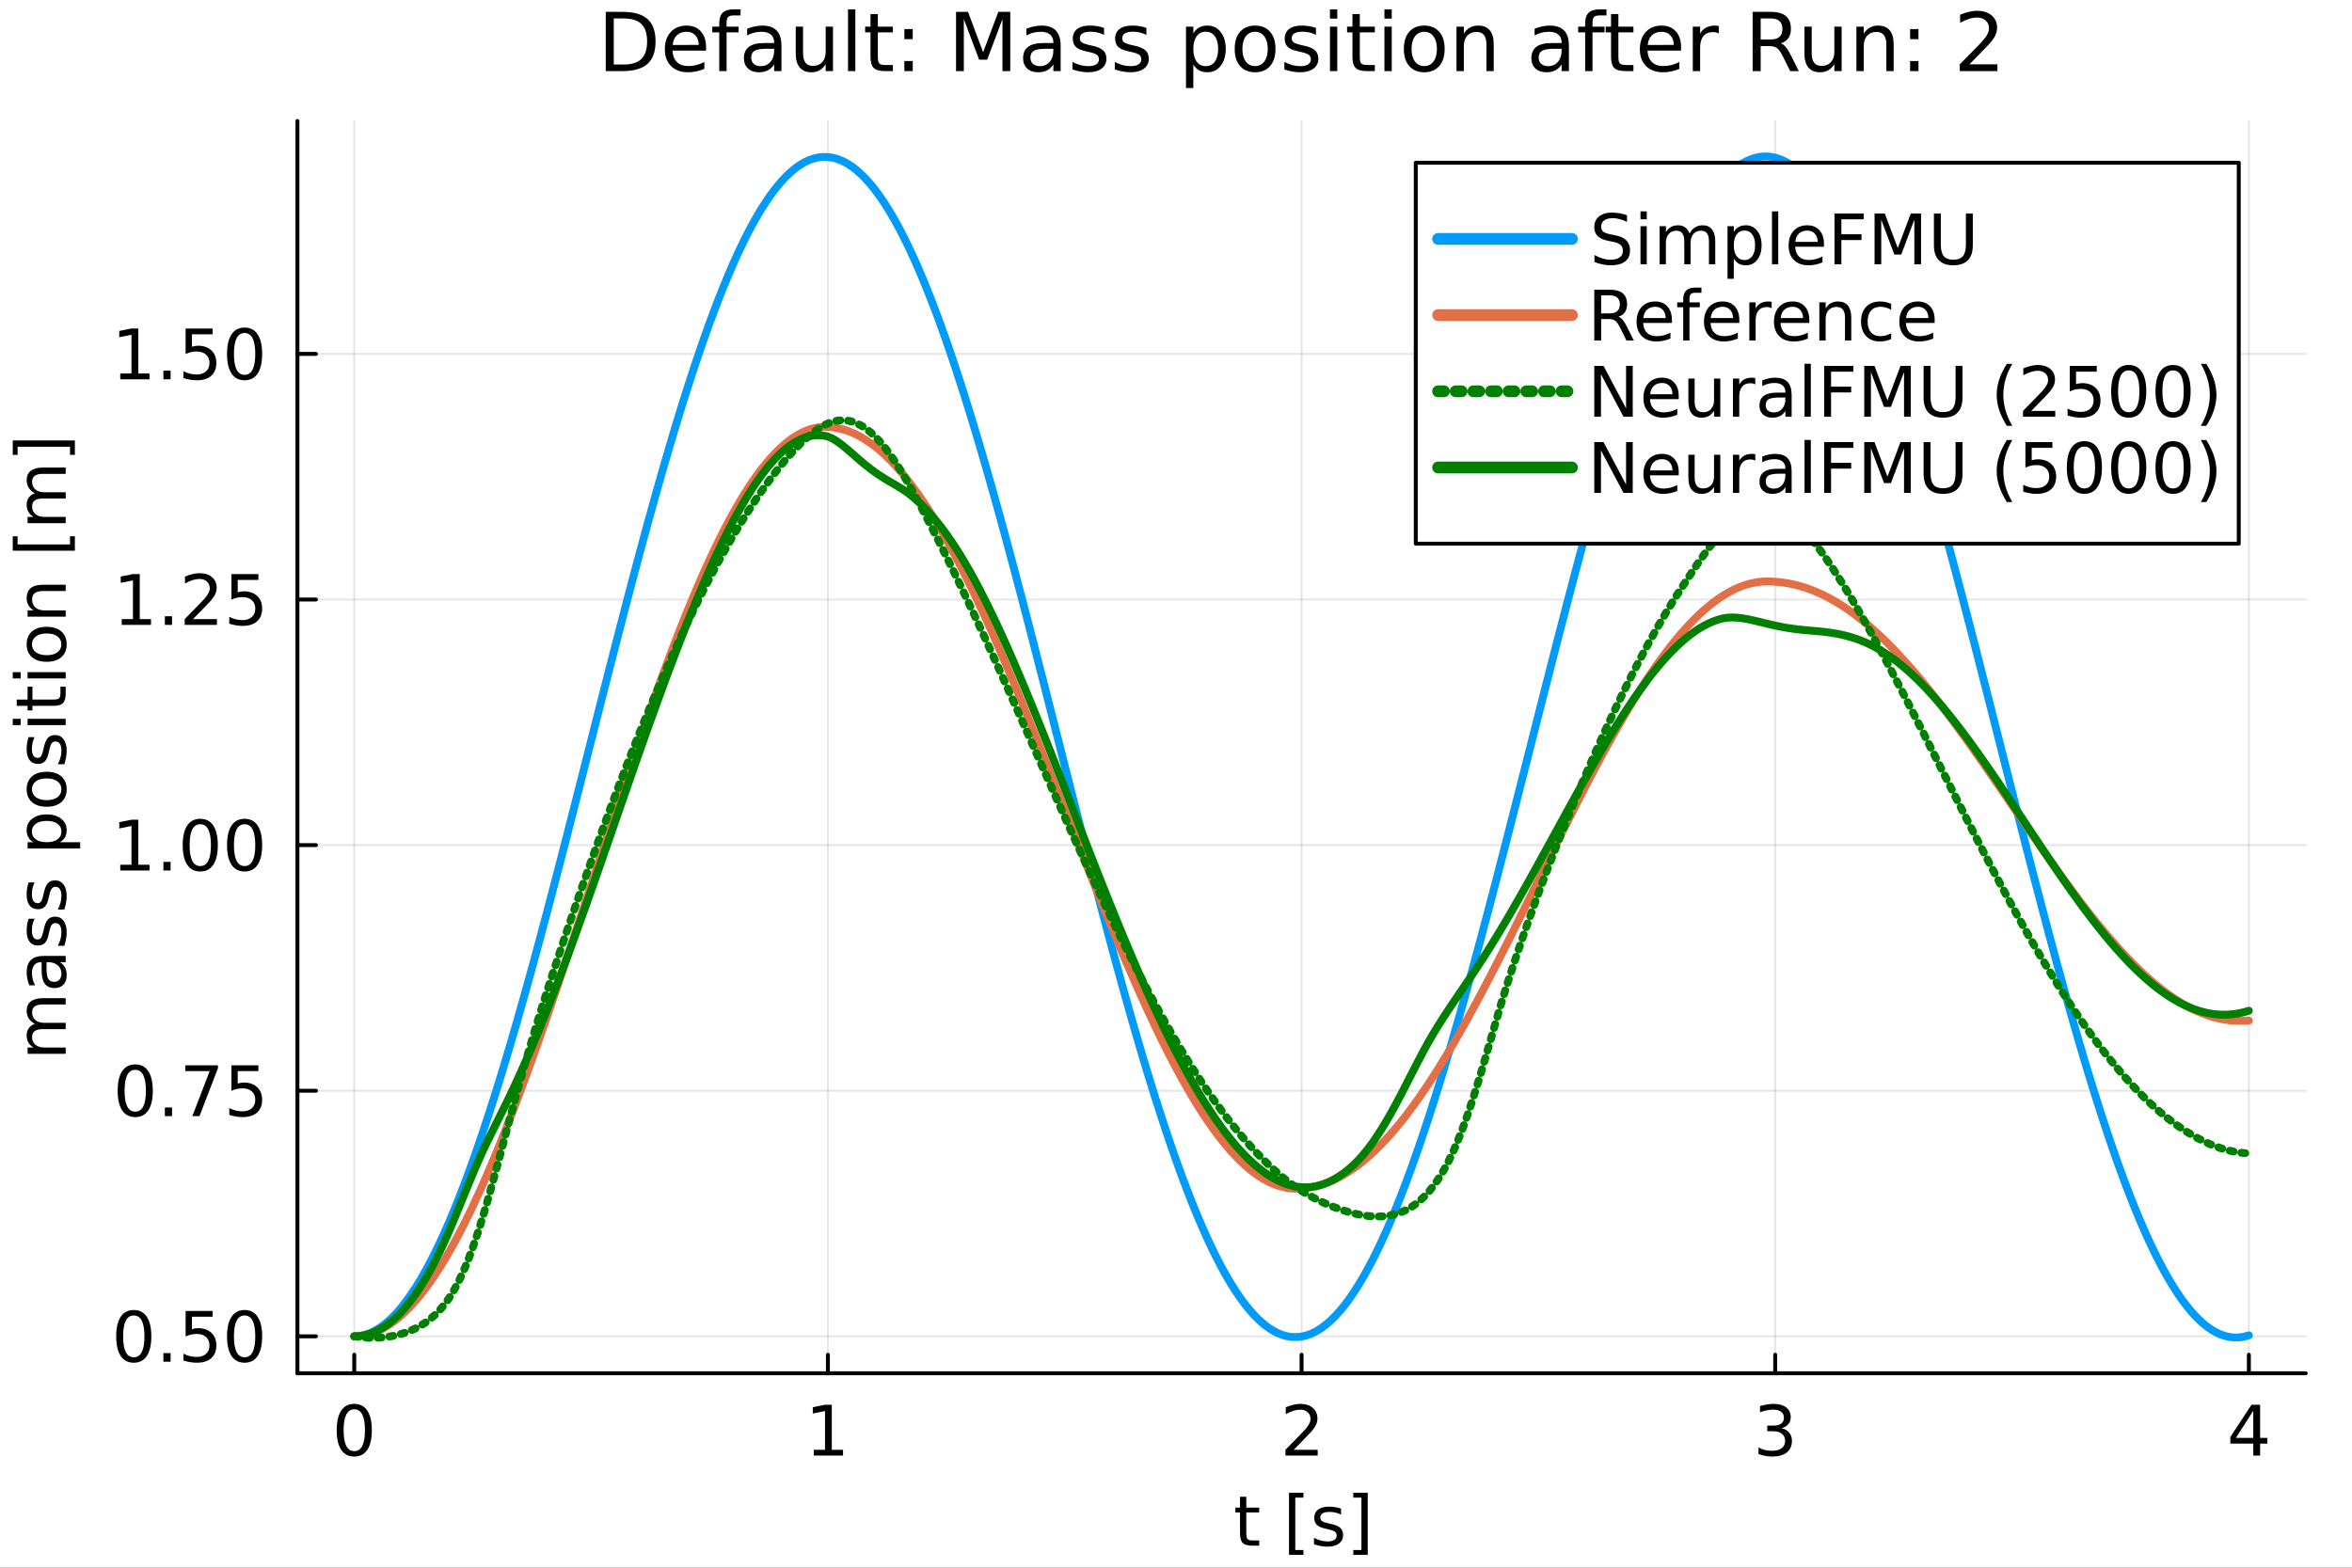 <?xml version="1.0" encoding="utf-8"?>
<svg xmlns="http://www.w3.org/2000/svg" xmlns:xlink="http://www.w3.org/1999/xlink" width="600" height="400" viewBox="0 0 2400 1600">
<rect x="0" y="0" width="2400" height="1600" fill="#333333" stroke="none"/>
<defs>
  <clipPath id="clip070">
    <rect x="0" y="0" width="2400" height="1600"/>
  </clipPath>
</defs>
<path clip-path="url(#clip070)" d="M0 1600 L2400 1600 L2400 0 L0 0  Z" fill="#ffffff" fill-rule="evenodd" fill-opacity="1"/>
<defs>
  <clipPath id="clip071">
    <rect x="480" y="0" width="1681" height="1600"/>
  </clipPath>
</defs>
<path clip-path="url(#clip070)" d="M303.503 1401.58 L2352.76 1401.58 L2352.76 123.472 L303.503 123.472  Z" fill="#ffffff" fill-rule="evenodd" fill-opacity="1"/>
<defs>
  <clipPath id="clip072">
    <rect x="303" y="123" width="2050" height="1279"/>
  </clipPath>
</defs>
<polyline clip-path="url(#clip072)" style="stroke:#000000; stroke-linecap:round; stroke-linejoin:round; stroke-width:2; stroke-opacity:0.1; fill:none" points="361.501,1401.58 361.501,123.472 "/>
<polyline clip-path="url(#clip072)" style="stroke:#000000; stroke-linecap:round; stroke-linejoin:round; stroke-width:2; stroke-opacity:0.1; fill:none" points="844.815,1401.58 844.815,123.472 "/>
<polyline clip-path="url(#clip072)" style="stroke:#000000; stroke-linecap:round; stroke-linejoin:round; stroke-width:2; stroke-opacity:0.1; fill:none" points="1328.13,1401.58 1328.13,123.472 "/>
<polyline clip-path="url(#clip072)" style="stroke:#000000; stroke-linecap:round; stroke-linejoin:round; stroke-width:2; stroke-opacity:0.1; fill:none" points="1811.44,1401.58 1811.44,123.472 "/>
<polyline clip-path="url(#clip072)" style="stroke:#000000; stroke-linecap:round; stroke-linejoin:round; stroke-width:2; stroke-opacity:0.1; fill:none" points="2294.76,1401.58 2294.76,123.472 "/>
<polyline clip-path="url(#clip070)" style="stroke:#000000; stroke-linecap:round; stroke-linejoin:round; stroke-width:4; stroke-opacity:1; fill:none" points="303.503,1401.58 2352.76,1401.58 "/>
<polyline clip-path="url(#clip070)" style="stroke:#000000; stroke-linecap:round; stroke-linejoin:round; stroke-width:4; stroke-opacity:1; fill:none" points="361.501,1401.58 361.501,1382.68 "/>
<polyline clip-path="url(#clip070)" style="stroke:#000000; stroke-linecap:round; stroke-linejoin:round; stroke-width:4; stroke-opacity:1; fill:none" points="844.815,1401.58 844.815,1382.68 "/>
<polyline clip-path="url(#clip070)" style="stroke:#000000; stroke-linecap:round; stroke-linejoin:round; stroke-width:4; stroke-opacity:1; fill:none" points="1328.13,1401.58 1328.13,1382.68 "/>
<polyline clip-path="url(#clip070)" style="stroke:#000000; stroke-linecap:round; stroke-linejoin:round; stroke-width:4; stroke-opacity:1; fill:none" points="1811.44,1401.58 1811.44,1382.68 "/>
<polyline clip-path="url(#clip070)" style="stroke:#000000; stroke-linecap:round; stroke-linejoin:round; stroke-width:4; stroke-opacity:1; fill:none" points="2294.76,1401.58 2294.76,1382.68 "/>
<path clip-path="url(#clip070)" d="M361.501 1438.36 Q356.084 1438.36 353.341 1443.71 Q350.633 1449.02 350.633 1459.71 Q350.633 1470.37 353.341 1475.72 Q356.084 1481.03 361.501 1481.03 Q366.952 1481.03 369.66 1475.72 Q372.403 1470.37 372.403 1459.71 Q372.403 1449.02 369.66 1443.71 Q366.952 1438.36 361.501 1438.36 M361.501 1432.8 Q370.216 1432.8 374.799 1439.71 Q379.417 1446.59 379.417 1459.71 Q379.417 1472.8 374.799 1479.71 Q370.216 1486.59 361.501 1486.59 Q352.785 1486.59 348.167 1479.71 Q343.584 1472.8 343.584 1459.71 Q343.584 1446.59 348.167 1439.71 Q352.785 1432.8 361.501 1432.8 Z" fill="#000000" fill-rule="nonzero" fill-opacity="1" /><path clip-path="url(#clip070)" d="M830.388 1479.68 L841.846 1479.68 L841.846 1440.13 L829.381 1442.63 L829.381 1436.24 L841.777 1433.74 L848.791 1433.74 L848.791 1479.68 L860.249 1479.68 L860.249 1485.58 L830.388 1485.58 L830.388 1479.68 Z" fill="#000000" fill-rule="nonzero" fill-opacity="1" /><path clip-path="url(#clip070)" d="M1320.11 1479.68 L1344.59 1479.68 L1344.59 1485.58 L1311.67 1485.58 L1311.67 1479.68 Q1315.66 1475.55 1322.54 1468.6 Q1329.45 1461.62 1331.22 1459.61 Q1334.59 1455.82 1335.91 1453.22 Q1337.26 1450.58 1337.26 1448.05 Q1337.26 1443.91 1334.34 1441.31 Q1331.46 1438.71 1326.81 1438.71 Q1323.51 1438.71 1319.83 1439.85 Q1316.19 1441 1312.02 1443.32 L1312.02 1436.24 Q1316.25 1434.54 1319.94 1433.67 Q1323.62 1432.8 1326.67 1432.8 Q1334.73 1432.8 1339.52 1436.83 Q1344.31 1440.86 1344.31 1447.59 Q1344.31 1450.79 1343.09 1453.67 Q1341.91 1456.52 1338.75 1460.41 Q1337.89 1461.41 1333.23 1466.24 Q1328.58 1471.03 1320.11 1479.68 Z" fill="#000000" fill-rule="nonzero" fill-opacity="1" /><path clip-path="url(#clip070)" d="M1817.82 1457.63 Q1822.85 1458.7 1825.66 1462.11 Q1828.51 1465.51 1828.51 1470.51 Q1828.51 1478.18 1823.23 1482.39 Q1817.95 1486.59 1808.23 1486.59 Q1804.97 1486.59 1801.5 1485.93 Q1798.06 1485.3 1794.38 1484.02 L1794.38 1477.25 Q1797.29 1478.95 1800.77 1479.82 Q1804.24 1480.68 1808.02 1480.68 Q1814.62 1480.68 1818.06 1478.08 Q1821.53 1475.48 1821.53 1470.51 Q1821.53 1465.93 1818.3 1463.36 Q1815.11 1460.75 1809.38 1460.75 L1803.34 1460.75 L1803.34 1454.99 L1809.66 1454.99 Q1814.83 1454.99 1817.57 1452.94 Q1820.32 1450.86 1820.32 1446.97 Q1820.32 1442.98 1817.47 1440.86 Q1814.66 1438.71 1809.38 1438.71 Q1806.5 1438.71 1803.2 1439.33 Q1799.9 1439.96 1795.94 1441.27 L1795.94 1435.02 Q1799.93 1433.91 1803.41 1433.36 Q1806.91 1432.8 1810 1432.8 Q1817.99 1432.8 1822.64 1436.45 Q1827.29 1440.06 1827.29 1446.24 Q1827.29 1450.55 1824.83 1453.53 Q1822.36 1456.48 1817.82 1457.63 Z" fill="#000000" fill-rule="nonzero" fill-opacity="1" /><path clip-path="url(#clip070)" d="M2299.27 1439.85 L2281.56 1467.52 L2299.27 1467.52 L2299.27 1439.85 M2297.43 1433.74 L2306.25 1433.74 L2306.25 1467.52 L2313.65 1467.52 L2313.65 1473.36 L2306.25 1473.36 L2306.25 1485.58 L2299.27 1485.58 L2299.27 1473.36 L2275.87 1473.36 L2275.87 1466.59 L2297.43 1433.74 Z" fill="#000000" fill-rule="nonzero" fill-opacity="1" /><path clip-path="url(#clip070)" d="M1271.74 1527.62 L1271.74 1538.66 L1284.9 1538.66 L1284.9 1543.62 L1271.74 1543.62 L1271.74 1564.74 Q1271.74 1569.49 1273.03 1570.85 Q1274.35 1572.2 1278.34 1572.2 L1284.9 1572.2 L1284.9 1577.55 L1278.34 1577.55 Q1270.94 1577.55 1268.13 1574.8 Q1265.32 1572.03 1265.32 1564.74 L1265.32 1543.62 L1260.63 1543.62 L1260.63 1538.66 L1265.32 1538.66 L1265.32 1527.62 L1271.74 1527.62 Z" fill="#000000" fill-rule="nonzero" fill-opacity="1" /><path clip-path="url(#clip070)" d="M1315.32 1523.52 L1330.04 1523.52 L1330.04 1528.49 L1321.71 1528.49 L1321.71 1581.96 L1330.04 1581.96 L1330.04 1586.92 L1315.32 1586.92 L1315.32 1523.52 Z" fill="#000000" fill-rule="nonzero" fill-opacity="1" /><path clip-path="url(#clip070)" d="M1368.44 1539.8 L1368.44 1545.85 Q1365.73 1544.46 1362.82 1543.76 Q1359.9 1543.07 1356.78 1543.07 Q1352.02 1543.07 1349.62 1544.53 Q1347.26 1545.99 1347.26 1548.9 Q1347.26 1551.12 1348.96 1552.41 Q1350.66 1553.66 1355.8 1554.8 L1357.99 1555.29 Q1364.8 1556.75 1367.64 1559.42 Q1370.53 1562.06 1370.53 1566.82 Q1370.53 1572.24 1366.22 1575.4 Q1361.95 1578.55 1354.45 1578.55 Q1351.32 1578.55 1347.92 1577.93 Q1344.55 1577.34 1340.8 1576.12 L1340.8 1569.53 Q1344.34 1571.37 1347.78 1572.3 Q1351.22 1573.21 1354.59 1573.21 Q1359.1 1573.21 1361.53 1571.68 Q1363.96 1570.12 1363.96 1567.3 Q1363.96 1564.7 1362.19 1563.31 Q1360.46 1561.92 1354.52 1560.64 L1352.3 1560.12 Q1346.36 1558.87 1343.72 1556.3 Q1341.08 1553.69 1341.08 1549.18 Q1341.08 1543.69 1344.97 1540.71 Q1348.86 1537.72 1356.01 1537.72 Q1359.55 1537.72 1362.68 1538.24 Q1365.8 1538.76 1368.44 1539.8 Z" fill="#000000" fill-rule="nonzero" fill-opacity="1" /><path clip-path="url(#clip070)" d="M1395.63 1523.52 L1395.63 1586.92 L1380.91 1586.92 L1380.91 1581.96 L1389.21 1581.96 L1389.21 1528.49 L1380.91 1528.49 L1380.91 1523.52 L1395.63 1523.52 Z" fill="#000000" fill-rule="nonzero" fill-opacity="1" /><polyline clip-path="url(#clip072)" style="stroke:#000000; stroke-linecap:round; stroke-linejoin:round; stroke-width:2; stroke-opacity:0.1; fill:none" points="303.503,1363.88 2352.76,1363.88 "/>
<polyline clip-path="url(#clip072)" style="stroke:#000000; stroke-linecap:round; stroke-linejoin:round; stroke-width:2; stroke-opacity:0.1; fill:none" points="303.503,1113.21 2352.76,1113.21 "/>
<polyline clip-path="url(#clip072)" style="stroke:#000000; stroke-linecap:round; stroke-linejoin:round; stroke-width:2; stroke-opacity:0.1; fill:none" points="303.503,862.532 2352.76,862.532 "/>
<polyline clip-path="url(#clip072)" style="stroke:#000000; stroke-linecap:round; stroke-linejoin:round; stroke-width:2; stroke-opacity:0.1; fill:none" points="303.503,611.858 2352.76,611.858 "/>
<polyline clip-path="url(#clip072)" style="stroke:#000000; stroke-linecap:round; stroke-linejoin:round; stroke-width:2; stroke-opacity:0.1; fill:none" points="303.503,361.184 2352.76,361.184 "/>
<polyline clip-path="url(#clip070)" style="stroke:#000000; stroke-linecap:round; stroke-linejoin:round; stroke-width:4; stroke-opacity:1; fill:none" points="303.503,1401.58 303.503,123.472 "/>
<polyline clip-path="url(#clip070)" style="stroke:#000000; stroke-linecap:round; stroke-linejoin:round; stroke-width:4; stroke-opacity:1; fill:none" points="303.503,1363.88 322.401,1363.88 "/>
<polyline clip-path="url(#clip070)" style="stroke:#000000; stroke-linecap:round; stroke-linejoin:round; stroke-width:4; stroke-opacity:1; fill:none" points="303.503,1113.21 322.401,1113.21 "/>
<polyline clip-path="url(#clip070)" style="stroke:#000000; stroke-linecap:round; stroke-linejoin:round; stroke-width:4; stroke-opacity:1; fill:none" points="303.503,862.532 322.401,862.532 "/>
<polyline clip-path="url(#clip070)" style="stroke:#000000; stroke-linecap:round; stroke-linejoin:round; stroke-width:4; stroke-opacity:1; fill:none" points="303.503,611.858 322.401,611.858 "/>
<polyline clip-path="url(#clip070)" style="stroke:#000000; stroke-linecap:round; stroke-linejoin:round; stroke-width:4; stroke-opacity:1; fill:none" points="303.503,361.184 322.401,361.184 "/>
<path clip-path="url(#clip070)" d="M136.497 1342.58 Q131.08 1342.58 128.337 1347.93 Q125.629 1353.24 125.629 1363.93 Q125.629 1374.59 128.337 1379.94 Q131.08 1385.25 136.497 1385.25 Q141.948 1385.25 144.656 1379.94 Q147.399 1374.59 147.399 1363.93 Q147.399 1353.24 144.656 1347.93 Q141.948 1342.58 136.497 1342.58 M136.497 1337.02 Q145.212 1337.02 149.795 1343.93 Q154.413 1350.81 154.413 1363.93 Q154.413 1377.02 149.795 1383.93 Q145.212 1390.81 136.497 1390.81 Q127.781 1390.81 123.163 1383.93 Q118.58 1377.02 118.58 1363.93 Q118.58 1350.81 123.163 1343.93 Q127.781 1337.02 136.497 1337.02 Z" fill="#000000" fill-rule="nonzero" fill-opacity="1" /><path clip-path="url(#clip070)" d="M166.74 1380.98 L174.066 1380.98 L174.066 1389.8 L166.74 1389.8 L166.74 1380.98 Z" fill="#000000" fill-rule="nonzero" fill-opacity="1" /><path clip-path="url(#clip070)" d="M189.413 1337.96 L216.948 1337.96 L216.948 1343.86 L195.837 1343.86 L195.837 1356.57 Q197.364 1356.05 198.892 1355.81 Q200.42 1355.53 201.948 1355.53 Q210.628 1355.53 215.698 1360.29 Q220.767 1365.04 220.767 1373.17 Q220.767 1381.54 215.559 1386.19 Q210.35 1390.81 200.871 1390.81 Q197.608 1390.81 194.205 1390.25 Q190.837 1389.7 187.226 1388.59 L187.226 1381.54 Q190.351 1383.24 193.684 1384.07 Q197.017 1384.91 200.732 1384.91 Q206.739 1384.91 210.246 1381.75 Q213.753 1378.59 213.753 1373.17 Q213.753 1367.75 210.246 1364.59 Q206.739 1361.43 200.732 1361.43 Q197.92 1361.43 195.108 1362.06 Q192.33 1362.68 189.413 1364 L189.413 1337.96 Z" fill="#000000" fill-rule="nonzero" fill-opacity="1" /><path clip-path="url(#clip070)" d="M249.586 1342.58 Q244.17 1342.58 241.427 1347.93 Q238.718 1353.24 238.718 1363.93 Q238.718 1374.59 241.427 1379.94 Q244.17 1385.25 249.586 1385.25 Q255.038 1385.25 257.746 1379.94 Q260.489 1374.59 260.489 1363.93 Q260.489 1353.24 257.746 1347.93 Q255.038 1342.58 249.586 1342.58 M249.586 1337.02 Q258.302 1337.02 262.885 1343.93 Q267.503 1350.81 267.503 1363.93 Q267.503 1377.02 262.885 1383.93 Q258.302 1390.81 249.586 1390.81 Q240.871 1390.81 236.253 1383.93 Q231.67 1377.02 231.67 1363.93 Q231.67 1350.81 236.253 1343.93 Q240.871 1337.02 249.586 1337.02 Z" fill="#000000" fill-rule="nonzero" fill-opacity="1" /><path clip-path="url(#clip070)" d="M137.99 1091.9 Q132.573 1091.9 129.83 1097.25 Q127.122 1102.56 127.122 1113.26 Q127.122 1123.92 129.83 1129.27 Q132.573 1134.58 137.99 1134.58 Q143.441 1134.58 146.149 1129.27 Q148.892 1123.92 148.892 1113.26 Q148.892 1102.56 146.149 1097.25 Q143.441 1091.9 137.99 1091.9 M137.99 1086.35 Q146.705 1086.35 151.288 1093.26 Q155.906 1100.13 155.906 1113.26 Q155.906 1126.35 151.288 1133.26 Q146.705 1140.13 137.99 1140.13 Q129.275 1140.13 124.657 1133.26 Q120.073 1126.35 120.073 1113.26 Q120.073 1100.13 124.657 1093.26 Q129.275 1086.35 137.99 1086.35 Z" fill="#000000" fill-rule="nonzero" fill-opacity="1" /><path clip-path="url(#clip070)" d="M168.233 1130.31 L175.559 1130.31 L175.559 1139.13 L168.233 1139.13 L168.233 1130.31 Z" fill="#000000" fill-rule="nonzero" fill-opacity="1" /><path clip-path="url(#clip070)" d="M189.066 1087.29 L222.399 1087.29 L222.399 1090.27 L203.58 1139.13 L196.253 1139.13 L213.962 1093.19 L189.066 1093.19 L189.066 1087.29 Z" fill="#000000" fill-rule="nonzero" fill-opacity="1" /><path clip-path="url(#clip070)" d="M236.149 1087.29 L263.684 1087.29 L263.684 1093.19 L242.573 1093.19 L242.573 1105.9 Q244.1 1105.38 245.628 1105.13 Q247.156 1104.86 248.684 1104.86 Q257.364 1104.86 262.434 1109.61 Q267.503 1114.37 267.503 1122.49 Q267.503 1130.86 262.295 1135.52 Q257.086 1140.13 247.607 1140.13 Q244.343 1140.13 240.941 1139.58 Q237.573 1139.02 233.961 1137.91 L233.961 1130.86 Q237.086 1132.56 240.42 1133.4 Q243.753 1134.23 247.468 1134.23 Q253.475 1134.23 256.982 1131.07 Q260.489 1127.91 260.489 1122.49 Q260.489 1117.08 256.982 1113.92 Q253.475 1110.76 247.468 1110.76 Q244.656 1110.76 241.843 1111.38 Q239.066 1112.01 236.149 1113.33 L236.149 1087.29 Z" fill="#000000" fill-rule="nonzero" fill-opacity="1" /><path clip-path="url(#clip070)" d="M122.712 882.55 L134.17 882.55 L134.17 843.001 L121.705 845.501 L121.705 839.112 L134.101 836.612 L141.115 836.612 L141.115 882.55 L152.573 882.55 L152.573 888.452 L122.712 888.452 L122.712 882.55 Z" fill="#000000" fill-rule="nonzero" fill-opacity="1" /><path clip-path="url(#clip070)" d="M166.74 879.633 L174.066 879.633 L174.066 888.452 L166.74 888.452 L166.74 879.633 Z" fill="#000000" fill-rule="nonzero" fill-opacity="1" /><path clip-path="url(#clip070)" d="M204.344 841.23 Q198.927 841.23 196.184 846.578 Q193.476 851.89 193.476 862.585 Q193.476 873.244 196.184 878.591 Q198.927 883.904 204.344 883.904 Q209.795 883.904 212.503 878.591 Q215.246 873.244 215.246 862.585 Q215.246 851.89 212.503 846.578 Q209.795 841.23 204.344 841.23 M204.344 835.675 Q213.059 835.675 217.642 842.585 Q222.26 849.46 222.26 862.585 Q222.26 875.675 217.642 882.584 Q213.059 889.459 204.344 889.459 Q195.628 889.459 191.01 882.584 Q186.427 875.675 186.427 862.585 Q186.427 849.46 191.01 842.585 Q195.628 835.675 204.344 835.675 Z" fill="#000000" fill-rule="nonzero" fill-opacity="1" /><path clip-path="url(#clip070)" d="M249.586 841.23 Q244.17 841.23 241.427 846.578 Q238.718 851.89 238.718 862.585 Q238.718 873.244 241.427 878.591 Q244.17 883.904 249.586 883.904 Q255.038 883.904 257.746 878.591 Q260.489 873.244 260.489 862.585 Q260.489 851.89 257.746 846.578 Q255.038 841.23 249.586 841.23 M249.586 835.675 Q258.302 835.675 262.885 842.585 Q267.503 849.46 267.503 862.585 Q267.503 875.675 262.885 882.584 Q258.302 889.459 249.586 889.459 Q240.871 889.459 236.253 882.584 Q231.67 875.675 231.67 862.585 Q231.67 849.46 236.253 842.585 Q240.871 835.675 249.586 835.675 Z" fill="#000000" fill-rule="nonzero" fill-opacity="1" /><path clip-path="url(#clip070)" d="M124.205 631.875 L135.663 631.875 L135.663 592.327 L123.198 594.827 L123.198 588.438 L135.594 585.938 L142.608 585.938 L142.608 631.875 L154.066 631.875 L154.066 637.778 L124.205 637.778 L124.205 631.875 Z" fill="#000000" fill-rule="nonzero" fill-opacity="1" /><path clip-path="url(#clip070)" d="M168.233 628.959 L175.559 628.959 L175.559 637.778 L168.233 637.778 L168.233 628.959 Z" fill="#000000" fill-rule="nonzero" fill-opacity="1" /><path clip-path="url(#clip070)" d="M196.878 631.875 L221.357 631.875 L221.357 637.778 L188.441 637.778 L188.441 631.875 Q192.434 627.743 199.309 620.799 Q206.219 613.82 207.989 611.806 Q211.357 608.021 212.677 605.417 Q214.031 602.778 214.031 600.244 Q214.031 596.112 211.114 593.508 Q208.232 590.903 203.58 590.903 Q200.281 590.903 196.601 592.049 Q192.955 593.195 188.788 595.521 L188.788 588.438 Q193.024 586.737 196.705 585.869 Q200.385 585.001 203.441 585.001 Q211.496 585.001 216.288 589.028 Q221.08 593.056 221.08 599.792 Q221.08 602.987 219.864 605.869 Q218.684 608.716 215.524 612.605 Q214.656 613.612 210.003 618.438 Q205.351 623.23 196.878 631.875 Z" fill="#000000" fill-rule="nonzero" fill-opacity="1" /><path clip-path="url(#clip070)" d="M236.149 585.938 L263.684 585.938 L263.684 591.841 L242.573 591.841 L242.573 604.549 Q244.1 604.028 245.628 603.785 Q247.156 603.508 248.684 603.508 Q257.364 603.508 262.434 608.264 Q267.503 613.021 267.503 621.146 Q267.503 629.514 262.295 634.167 Q257.086 638.785 247.607 638.785 Q244.343 638.785 240.941 638.23 Q237.573 637.674 233.961 636.563 L233.961 629.514 Q237.086 631.216 240.42 632.049 Q243.753 632.882 247.468 632.882 Q253.475 632.882 256.982 629.723 Q260.489 626.563 260.489 621.146 Q260.489 615.73 256.982 612.57 Q253.475 609.41 247.468 609.41 Q244.656 609.41 241.843 610.035 Q239.066 610.66 236.149 611.98 L236.149 585.938 Z" fill="#000000" fill-rule="nonzero" fill-opacity="1" /><path clip-path="url(#clip070)" d="M122.712 381.201 L134.17 381.201 L134.17 341.653 L121.705 344.153 L121.705 337.764 L134.101 335.264 L141.115 335.264 L141.115 381.201 L152.573 381.201 L152.573 387.104 L122.712 387.104 L122.712 381.201 Z" fill="#000000" fill-rule="nonzero" fill-opacity="1" /><path clip-path="url(#clip070)" d="M166.74 378.284 L174.066 378.284 L174.066 387.104 L166.74 387.104 L166.74 378.284 Z" fill="#000000" fill-rule="nonzero" fill-opacity="1" /><path clip-path="url(#clip070)" d="M189.413 335.264 L216.948 335.264 L216.948 341.167 L195.837 341.167 L195.837 353.875 Q197.364 353.354 198.892 353.111 Q200.42 352.833 201.948 352.833 Q210.628 352.833 215.698 357.59 Q220.767 362.347 220.767 370.472 Q220.767 378.84 215.559 383.493 Q210.35 388.111 200.871 388.111 Q197.608 388.111 194.205 387.555 Q190.837 387 187.226 385.889 L187.226 378.84 Q190.351 380.541 193.684 381.375 Q197.017 382.208 200.732 382.208 Q206.739 382.208 210.246 379.048 Q213.753 375.889 213.753 370.472 Q213.753 365.055 210.246 361.896 Q206.739 358.736 200.732 358.736 Q197.92 358.736 195.108 359.361 Q192.33 359.986 189.413 361.305 L189.413 335.264 Z" fill="#000000" fill-rule="nonzero" fill-opacity="1" /><path clip-path="url(#clip070)" d="M249.586 339.882 Q244.17 339.882 241.427 345.229 Q238.718 350.542 238.718 361.236 Q238.718 371.896 241.427 377.243 Q244.17 382.555 249.586 382.555 Q255.038 382.555 257.746 377.243 Q260.489 371.896 260.489 361.236 Q260.489 350.542 257.746 345.229 Q255.038 339.882 249.586 339.882 M249.586 334.326 Q258.302 334.326 262.885 341.236 Q267.503 348.111 267.503 361.236 Q267.503 374.326 262.885 381.236 Q258.302 388.111 249.586 388.111 Q240.871 388.111 236.253 381.236 Q231.67 374.326 231.67 361.236 Q231.67 348.111 236.253 341.236 Q240.871 334.326 249.586 334.326 Z" fill="#000000" fill-rule="nonzero" fill-opacity="1" /><path clip-path="url(#clip070)" d="M35.605 1045.01 Q31.299 1042.61 29.251 1039.28 Q27.202 1035.94 27.202 1031.43 Q27.202 1025.35 31.473 1022.06 Q35.709 1018.76 43.556 1018.76 L67.028 1018.76 L67.028 1025.18 L43.764 1025.18 Q38.174 1025.18 35.466 1027.16 Q32.758 1029.14 32.758 1033.2 Q32.758 1038.17 36.056 1041.05 Q39.355 1043.93 45.049 1043.93 L67.028 1043.93 L67.028 1050.35 L43.764 1050.35 Q38.139 1050.35 35.466 1052.33 Q32.758 1054.31 32.758 1058.44 Q32.758 1063.34 36.091 1066.22 Q39.389 1069.1 45.049 1069.1 L67.028 1069.1 L67.028 1075.53 L28.14 1075.53 L28.14 1069.1 L34.181 1069.1 Q30.605 1066.92 28.903 1063.86 Q27.202 1060.81 27.202 1056.6 Q27.202 1052.37 29.355 1049.42 Q31.508 1046.43 35.605 1045.01 Z" fill="#000000" fill-rule="nonzero" fill-opacity="1" /><path clip-path="url(#clip070)" d="M47.48 988.341 Q47.48 996.084 49.251 999.07 Q51.021 1002.06 55.292 1002.06 Q58.695 1002.06 60.709 999.834 Q62.688 997.577 62.688 993.723 Q62.688 988.41 58.938 985.216 Q55.153 981.987 48.903 981.987 L47.48 981.987 L47.48 988.341 M44.841 975.598 L67.028 975.598 L67.028 981.987 L61.125 981.987 Q64.667 984.174 66.368 987.438 Q68.035 990.702 68.035 995.424 Q68.035 1001.4 64.702 1004.94 Q61.334 1008.44 55.709 1008.44 Q49.146 1008.44 45.813 1004.07 Q42.48 999.66 42.48 990.945 L42.48 981.987 L41.855 981.987 Q37.445 981.987 35.049 984.903 Q32.619 987.785 32.619 993.028 Q32.619 996.362 33.417 999.521 Q34.216 1002.68 35.813 1005.6 L29.91 1005.6 Q28.556 1002.09 27.896 998.792 Q27.202 995.493 27.202 992.369 Q27.202 983.931 31.577 979.764 Q35.952 975.598 44.841 975.598 Z" fill="#000000" fill-rule="nonzero" fill-opacity="1" /><path clip-path="url(#clip070)" d="M29.285 937.647 L35.327 937.647 Q33.938 940.355 33.244 943.272 Q32.549 946.188 32.549 949.313 Q32.549 954.07 34.008 956.466 Q35.466 958.827 38.383 958.827 Q40.605 958.827 41.889 957.126 Q43.139 955.424 44.285 950.285 L44.771 948.098 Q46.23 941.292 48.903 938.445 Q51.542 935.563 56.299 935.563 Q61.716 935.563 64.875 939.869 Q68.035 944.14 68.035 951.64 Q68.035 954.765 67.41 958.167 Q66.82 961.535 65.605 965.285 L59.007 965.285 Q60.848 961.744 61.785 958.306 Q62.688 954.869 62.688 951.501 Q62.688 946.987 61.16 944.556 Q59.598 942.126 56.785 942.126 Q54.181 942.126 52.792 943.897 Q51.403 945.633 50.118 951.57 L49.598 953.792 Q48.348 959.73 45.778 962.369 Q43.174 965.008 38.66 965.008 Q33.174 965.008 30.188 961.119 Q27.202 957.23 27.202 950.077 Q27.202 946.535 27.723 943.41 Q28.244 940.285 29.285 937.647 Z" fill="#000000" fill-rule="nonzero" fill-opacity="1" /><path clip-path="url(#clip070)" d="M29.285 900.598 L35.327 900.598 Q33.938 903.306 33.244 906.223 Q32.549 909.14 32.549 912.265 Q32.549 917.022 34.008 919.418 Q35.466 921.779 38.383 921.779 Q40.605 921.779 41.889 920.077 Q43.139 918.376 44.285 913.237 L44.771 911.049 Q46.23 904.244 48.903 901.397 Q51.542 898.515 56.299 898.515 Q61.716 898.515 64.875 902.82 Q68.035 907.091 68.035 914.591 Q68.035 917.716 67.41 921.119 Q66.82 924.487 65.605 928.237 L59.007 928.237 Q60.848 924.695 61.785 921.258 Q62.688 917.82 62.688 914.452 Q62.688 909.938 61.16 907.508 Q59.598 905.077 56.785 905.077 Q54.181 905.077 52.792 906.848 Q51.403 908.584 50.118 914.522 L49.598 916.744 Q48.348 922.681 45.778 925.32 Q43.174 927.959 38.66 927.959 Q33.174 927.959 30.188 924.07 Q27.202 920.181 27.202 913.029 Q27.202 909.487 27.723 906.362 Q28.244 903.237 29.285 900.598 Z" fill="#000000" fill-rule="nonzero" fill-opacity="1" /><path clip-path="url(#clip070)" d="M61.195 859.557 L81.82 859.557 L81.82 865.98 L28.14 865.98 L28.14 859.557 L34.042 859.557 Q30.57 857.543 28.903 854.487 Q27.202 851.397 27.202 847.126 Q27.202 840.043 32.827 835.633 Q38.452 831.189 47.618 831.189 Q56.785 831.189 62.41 835.633 Q68.035 840.043 68.035 847.126 Q68.035 851.397 66.368 854.487 Q64.667 857.543 61.195 859.557 M47.618 837.821 Q40.57 837.821 36.577 840.737 Q32.549 843.619 32.549 848.689 Q32.549 853.758 36.577 856.675 Q40.57 859.557 47.618 859.557 Q54.667 859.557 58.695 856.675 Q62.688 853.758 62.688 848.689 Q62.688 843.619 58.695 840.737 Q54.667 837.821 47.618 837.821 Z" fill="#000000" fill-rule="nonzero" fill-opacity="1" /><path clip-path="url(#clip070)" d="M32.619 805.529 Q32.619 810.668 36.646 813.654 Q40.639 816.64 47.618 816.64 Q54.598 816.64 58.625 813.689 Q62.618 810.703 62.618 805.529 Q62.618 800.425 58.591 797.439 Q54.563 794.453 47.618 794.453 Q40.709 794.453 36.681 797.439 Q32.619 800.425 32.619 805.529 M27.202 805.529 Q27.202 797.196 32.619 792.439 Q38.035 787.682 47.618 787.682 Q57.167 787.682 62.618 792.439 Q68.035 797.196 68.035 805.529 Q68.035 813.897 62.618 818.654 Q57.167 823.376 47.618 823.376 Q38.035 823.376 32.619 818.654 Q27.202 813.897 27.202 805.529 Z" fill="#000000" fill-rule="nonzero" fill-opacity="1" /><path clip-path="url(#clip070)" d="M29.285 752.3 L35.327 752.3 Q33.938 755.009 33.244 757.925 Q32.549 760.842 32.549 763.967 Q32.549 768.724 34.008 771.12 Q35.466 773.481 38.383 773.481 Q40.605 773.481 41.889 771.779 Q43.139 770.078 44.285 764.939 L44.771 762.752 Q46.23 755.946 48.903 753.099 Q51.542 750.217 56.299 750.217 Q61.716 750.217 64.875 754.523 Q68.035 758.793 68.035 766.293 Q68.035 769.418 67.41 772.821 Q66.82 776.189 65.605 779.939 L59.007 779.939 Q60.848 776.397 61.785 772.96 Q62.688 769.522 62.688 766.154 Q62.688 761.641 61.16 759.21 Q59.598 756.779 56.785 756.779 Q54.181 756.779 52.792 758.55 Q51.403 760.286 50.118 766.224 L49.598 768.446 Q48.348 774.384 45.778 777.022 Q43.174 779.661 38.66 779.661 Q33.174 779.661 30.188 775.772 Q27.202 771.884 27.202 764.731 Q27.202 761.189 27.723 758.064 Q28.244 754.939 29.285 752.3 Z" fill="#000000" fill-rule="nonzero" fill-opacity="1" /><path clip-path="url(#clip070)" d="M28.14 740.043 L28.14 733.655 L67.028 733.655 L67.028 740.043 L28.14 740.043 M13.001 740.043 L13.001 733.655 L21.091 733.655 L21.091 740.043 L13.001 740.043 Z" fill="#000000" fill-rule="nonzero" fill-opacity="1" /><path clip-path="url(#clip070)" d="M17.098 713.967 L28.14 713.967 L28.14 700.808 L33.105 700.808 L33.105 713.967 L54.216 713.967 Q58.973 713.967 60.327 712.683 Q61.681 711.363 61.681 707.37 L61.681 700.808 L67.028 700.808 L67.028 707.37 Q67.028 714.766 64.285 717.578 Q61.507 720.391 54.216 720.391 L33.105 720.391 L33.105 725.078 L28.14 725.078 L28.14 720.391 L17.098 720.391 L17.098 713.967 Z" fill="#000000" fill-rule="nonzero" fill-opacity="1" /><path clip-path="url(#clip070)" d="M28.14 692.405 L28.14 686.016 L67.028 686.016 L67.028 692.405 L28.14 692.405 M13.001 692.405 L13.001 686.016 L21.091 686.016 L21.091 692.405 L13.001 692.405 Z" fill="#000000" fill-rule="nonzero" fill-opacity="1" /><path clip-path="url(#clip070)" d="M32.619 657.579 Q32.619 662.717 36.646 665.704 Q40.639 668.69 47.618 668.69 Q54.598 668.69 58.625 665.738 Q62.618 662.752 62.618 657.579 Q62.618 652.474 58.591 649.488 Q54.563 646.502 47.618 646.502 Q40.709 646.502 36.681 649.488 Q32.619 652.474 32.619 657.579 M27.202 657.579 Q27.202 649.245 32.619 644.488 Q38.035 639.732 47.618 639.732 Q57.167 639.732 62.618 644.488 Q68.035 649.245 68.035 657.579 Q68.035 665.947 62.618 670.704 Q57.167 675.426 47.618 675.426 Q38.035 675.426 32.619 670.704 Q27.202 665.947 27.202 657.579 Z" fill="#000000" fill-rule="nonzero" fill-opacity="1" /><path clip-path="url(#clip070)" d="M43.556 596.815 L67.028 596.815 L67.028 603.204 L43.764 603.204 Q38.244 603.204 35.501 605.357 Q32.758 607.509 32.758 611.815 Q32.758 616.989 36.056 619.975 Q39.355 622.961 45.049 622.961 L67.028 622.961 L67.028 629.384 L28.14 629.384 L28.14 622.961 L34.181 622.961 Q30.674 620.669 28.938 617.579 Q27.202 614.454 27.202 610.391 Q27.202 603.69 31.369 600.253 Q35.501 596.815 43.556 596.815 Z" fill="#000000" fill-rule="nonzero" fill-opacity="1" /><path clip-path="url(#clip070)" d="M13.001 562.058 L13.001 547.336 L17.966 547.336 L17.966 555.669 L71.438 555.669 L71.438 547.336 L76.403 547.336 L76.403 562.058 L13.001 562.058 Z" fill="#000000" fill-rule="nonzero" fill-opacity="1" /><path clip-path="url(#clip070)" d="M35.605 503.448 Q31.299 501.052 29.251 497.718 Q27.202 494.385 27.202 489.871 Q27.202 483.795 31.473 480.496 Q35.709 477.198 43.556 477.198 L67.028 477.198 L67.028 483.621 L43.764 483.621 Q38.174 483.621 35.466 485.6 Q32.758 487.58 32.758 491.642 Q32.758 496.607 36.056 499.489 Q39.355 502.371 45.049 502.371 L67.028 502.371 L67.028 508.795 L43.764 508.795 Q38.139 508.795 35.466 510.774 Q32.758 512.753 32.758 516.885 Q32.758 521.781 36.091 524.663 Q39.389 527.545 45.049 527.545 L67.028 527.545 L67.028 533.968 L28.14 533.968 L28.14 527.545 L34.181 527.545 Q30.605 525.357 28.903 522.302 Q27.202 519.246 27.202 515.045 Q27.202 510.809 29.355 507.857 Q31.508 504.871 35.605 503.448 Z" fill="#000000" fill-rule="nonzero" fill-opacity="1" /><path clip-path="url(#clip070)" d="M13.001 449.524 L76.403 449.524 L76.403 464.246 L71.438 464.246 L71.438 455.948 L17.966 455.948 L17.966 464.246 L13.001 464.246 L13.001 449.524 Z" fill="#000000" fill-rule="nonzero" fill-opacity="1" /><path clip-path="url(#clip070)" d="M626.29 18.82 L626.29 65.852 L636.174 65.852 Q648.692 65.852 654.484 60.18 Q660.318 54.509 660.318 42.275 Q660.318 30.122 654.484 24.492 Q648.692 18.82 636.174 18.82 L626.29 18.82 M618.107 12.096 L634.918 12.096 Q652.499 12.096 660.723 19.428 Q668.946 26.72 668.946 42.275 Q668.946 57.912 660.682 65.244 Q652.418 72.576 634.918 72.576 L618.107 72.576 L618.107 12.096 Z" fill="#000000" fill-rule="nonzero" fill-opacity="1" /><path clip-path="url(#clip070)" d="M720.474 48.028 L720.474 51.673 L686.203 51.673 Q686.689 59.37 690.821 63.421 Q694.993 67.431 702.407 67.431 Q706.7 67.431 710.711 66.378 Q714.762 65.325 718.732 63.218 L718.732 70.267 Q714.721 71.968 710.508 72.86 Q706.295 73.751 701.961 73.751 Q691.104 73.751 684.745 67.431 Q678.425 61.112 678.425 50.337 Q678.425 39.197 684.421 32.675 Q690.456 26.112 700.665 26.112 Q709.82 26.112 715.126 32.026 Q720.474 37.9 720.474 48.028 M713.02 45.84 Q712.939 39.723 709.577 36.077 Q706.255 32.431 700.746 32.431 Q694.507 32.431 690.74 35.956 Q687.013 39.48 686.446 45.88 L713.02 45.84 Z" fill="#000000" fill-rule="nonzero" fill-opacity="1" /><path clip-path="url(#clip070)" d="M755.676 9.544 L755.676 15.742 L748.546 15.742 Q744.536 15.742 742.956 17.362 Q741.417 18.983 741.417 23.195 L741.417 27.206 L753.691 27.206 L753.691 32.999 L741.417 32.999 L741.417 72.576 L733.923 72.576 L733.923 32.999 L726.793 32.999 L726.793 27.206 L733.923 27.206 L733.923 24.046 Q733.923 16.471 737.447 13.028 Q740.971 9.544 748.627 9.544 L755.676 9.544 Z" fill="#000000" fill-rule="nonzero" fill-opacity="1" /><path clip-path="url(#clip070)" d="M782.533 49.769 Q773.5 49.769 770.016 51.835 Q766.532 53.901 766.532 58.884 Q766.532 62.854 769.125 65.203 Q771.758 67.512 776.255 67.512 Q782.452 67.512 786.179 63.137 Q789.947 58.722 789.947 51.43 L789.947 49.769 L782.533 49.769 M797.4 46.691 L797.4 72.576 L789.947 72.576 L789.947 65.689 Q787.394 69.821 783.587 71.806 Q779.779 73.751 774.27 73.751 Q767.302 73.751 763.17 69.862 Q759.079 65.933 759.079 59.37 Q759.079 51.714 764.183 47.825 Q769.327 43.936 779.495 43.936 L789.947 43.936 L789.947 43.207 Q789.947 38.062 786.544 35.267 Q783.182 32.431 777.065 32.431 Q773.176 32.431 769.489 33.363 Q765.803 34.295 762.4 36.158 L762.4 29.272 Q766.492 27.692 770.34 26.922 Q774.189 26.112 777.834 26.112 Q787.678 26.112 792.539 31.216 Q797.4 36.32 797.4 46.691 Z" fill="#000000" fill-rule="nonzero" fill-opacity="1" /><path clip-path="url(#clip070)" d="M811.983 54.671 L811.983 27.206 L819.437 27.206 L819.437 54.387 Q819.437 60.828 821.949 64.069 Q824.46 67.269 829.483 67.269 Q835.519 67.269 839.003 63.421 Q842.527 59.573 842.527 52.929 L842.527 27.206 L849.981 27.206 L849.981 72.576 L842.527 72.576 L842.527 65.608 Q839.813 69.74 836.208 71.766 Q832.643 73.751 827.904 73.751 Q820.085 73.751 816.034 68.89 Q811.983 64.029 811.983 54.671 M830.739 26.112 L830.739 26.112 Z" fill="#000000" fill-rule="nonzero" fill-opacity="1" /><path clip-path="url(#clip070)" d="M865.334 9.544 L872.788 9.544 L872.788 72.576 L865.334 72.576 L865.334 9.544 Z" fill="#000000" fill-rule="nonzero" fill-opacity="1" /><path clip-path="url(#clip070)" d="M895.756 14.324 L895.756 27.206 L911.109 27.206 L911.109 32.999 L895.756 32.999 L895.756 57.628 Q895.756 63.178 897.255 64.758 Q898.794 66.338 903.453 66.338 L911.109 66.338 L911.109 72.576 L903.453 72.576 Q894.824 72.576 891.543 69.376 Q888.262 66.135 888.262 57.628 L888.262 32.999 L882.793 32.999 L882.793 27.206 L888.262 27.206 L888.262 14.324 L895.756 14.324 Z" fill="#000000" fill-rule="nonzero" fill-opacity="1" /><path clip-path="url(#clip070)" d="M922.816 62.287 L931.364 62.287 L931.364 72.576 L922.816 72.576 L922.816 62.287 M922.816 29.677 L931.364 29.677 L931.364 39.966 L922.816 39.966 L922.816 29.677 Z" fill="#000000" fill-rule="nonzero" fill-opacity="1" /><path clip-path="url(#clip070)" d="M975.559 12.096 L987.752 12.096 L1003.19 53.253 L1018.7 12.096 L1030.89 12.096 L1030.89 72.576 L1022.91 72.576 L1022.91 19.469 L1007.32 60.95 L999.095 60.95 L983.499 19.469 L983.499 72.576 L975.559 72.576 L975.559 12.096 Z" fill="#000000" fill-rule="nonzero" fill-opacity="1" /><path clip-path="url(#clip070)" d="M1067.43 49.769 Q1058.4 49.769 1054.92 51.835 Q1051.43 53.901 1051.43 58.884 Q1051.43 62.854 1054.03 65.203 Q1056.66 67.512 1061.15 67.512 Q1067.35 67.512 1071.08 63.137 Q1074.85 58.722 1074.85 51.43 L1074.85 49.769 L1067.43 49.769 M1082.3 46.691 L1082.3 72.576 L1074.85 72.576 L1074.85 65.689 Q1072.29 69.821 1068.49 71.806 Q1064.68 73.751 1059.17 73.751 Q1052.2 73.751 1048.07 69.862 Q1043.98 65.933 1043.98 59.37 Q1043.98 51.714 1049.08 47.825 Q1054.23 43.936 1064.4 43.936 L1074.85 43.936 L1074.85 43.207 Q1074.85 38.062 1071.44 35.267 Q1068.08 32.431 1061.96 32.431 Q1058.08 32.431 1054.39 33.363 Q1050.7 34.295 1047.3 36.158 L1047.3 29.272 Q1051.39 27.692 1055.24 26.922 Q1059.09 26.112 1062.73 26.112 Q1072.58 26.112 1077.44 31.216 Q1082.3 36.32 1082.3 46.691 Z" fill="#000000" fill-rule="nonzero" fill-opacity="1" /><path clip-path="url(#clip070)" d="M1126.58 28.543 L1126.58 35.591 Q1123.42 33.971 1120.01 33.161 Q1116.61 32.35 1112.97 32.35 Q1107.42 32.35 1104.62 34.052 Q1101.87 35.753 1101.87 39.156 Q1101.87 41.749 1103.85 43.248 Q1105.84 44.706 1111.83 46.043 L1114.38 46.61 Q1122.32 48.311 1125.64 51.43 Q1129.01 54.509 1129.01 60.059 Q1129.01 66.378 1123.98 70.064 Q1119 73.751 1110.25 73.751 Q1106.61 73.751 1102.64 73.022 Q1098.71 72.333 1094.33 70.915 L1094.33 63.218 Q1098.46 65.365 1102.47 66.459 Q1106.48 67.512 1110.41 67.512 Q1115.68 67.512 1118.52 65.73 Q1121.35 63.907 1121.35 60.626 Q1121.35 57.588 1119.29 55.967 Q1117.26 54.347 1110.33 52.848 L1107.74 52.24 Q1100.81 50.782 1097.73 47.785 Q1094.66 44.746 1094.66 39.48 Q1094.66 33.08 1099.19 29.596 Q1103.73 26.112 1112.07 26.112 Q1116.21 26.112 1119.85 26.72 Q1123.5 27.327 1126.58 28.543 Z" fill="#000000" fill-rule="nonzero" fill-opacity="1" /><path clip-path="url(#clip070)" d="M1169.8 28.543 L1169.8 35.591 Q1166.64 33.971 1163.24 33.161 Q1159.83 32.35 1156.19 32.35 Q1150.64 32.35 1147.84 34.052 Q1145.09 35.753 1145.09 39.156 Q1145.09 41.749 1147.07 43.248 Q1149.06 44.706 1155.05 46.043 L1157.61 46.61 Q1165.55 48.311 1168.87 51.43 Q1172.23 54.509 1172.23 60.059 Q1172.23 66.378 1167.21 70.064 Q1162.22 73.751 1153.47 73.751 Q1149.83 73.751 1145.86 73.022 Q1141.93 72.333 1137.55 70.915 L1137.55 63.218 Q1141.69 65.365 1145.7 66.459 Q1149.71 67.512 1153.64 67.512 Q1158.9 67.512 1161.74 65.73 Q1164.57 63.907 1164.57 60.626 Q1164.57 57.588 1162.51 55.967 Q1160.48 54.347 1153.56 52.848 L1150.96 52.24 Q1144.04 50.782 1140.96 47.785 Q1137.88 44.746 1137.88 39.48 Q1137.88 33.08 1142.42 29.596 Q1146.95 26.112 1155.3 26.112 Q1159.43 26.112 1163.08 26.72 Q1166.72 27.327 1169.8 28.543 Z" fill="#000000" fill-rule="nonzero" fill-opacity="1" /><path clip-path="url(#clip070)" d="M1217.68 65.77 L1217.68 89.833 L1210.19 89.833 L1210.19 27.206 L1217.68 27.206 L1217.68 34.092 Q1220.03 30.041 1223.6 28.097 Q1227.2 26.112 1232.18 26.112 Q1240.45 26.112 1245.59 32.675 Q1250.78 39.237 1250.78 49.931 Q1250.78 60.626 1245.59 67.188 Q1240.45 73.751 1232.18 73.751 Q1227.2 73.751 1223.6 71.806 Q1220.03 69.821 1217.68 65.77 M1243.04 49.931 Q1243.04 41.708 1239.64 37.05 Q1236.28 32.35 1230.36 32.35 Q1224.45 32.35 1221.04 37.05 Q1217.68 41.708 1217.68 49.931 Q1217.68 58.155 1221.04 62.854 Q1224.45 67.512 1230.36 67.512 Q1236.28 67.512 1239.64 62.854 Q1243.04 58.155 1243.04 49.931 Z" fill="#000000" fill-rule="nonzero" fill-opacity="1" /><path clip-path="url(#clip070)" d="M1280.71 32.431 Q1274.72 32.431 1271.23 37.131 Q1267.75 41.789 1267.75 49.931 Q1267.75 58.074 1271.19 62.773 Q1274.68 67.431 1280.71 67.431 Q1286.67 67.431 1290.15 62.732 Q1293.64 58.033 1293.64 49.931 Q1293.64 41.87 1290.15 37.171 Q1286.67 32.431 1280.71 32.431 M1280.71 26.112 Q1290.44 26.112 1295.99 32.431 Q1301.54 38.751 1301.54 49.931 Q1301.54 61.071 1295.99 67.431 Q1290.44 73.751 1280.71 73.751 Q1270.95 73.751 1265.4 67.431 Q1259.89 61.071 1259.89 49.931 Q1259.89 38.751 1265.4 32.431 Q1270.95 26.112 1280.71 26.112 Z" fill="#000000" fill-rule="nonzero" fill-opacity="1" /><path clip-path="url(#clip070)" d="M1342.81 28.543 L1342.81 35.591 Q1339.65 33.971 1336.25 33.161 Q1332.85 32.35 1329.2 32.35 Q1323.65 32.35 1320.86 34.052 Q1318.1 35.753 1318.1 39.156 Q1318.1 41.749 1320.09 43.248 Q1322.07 44.706 1328.07 46.043 L1330.62 46.61 Q1338.56 48.311 1341.88 51.43 Q1345.24 54.509 1345.24 60.059 Q1345.24 66.378 1340.22 70.064 Q1335.24 73.751 1326.49 73.751 Q1322.84 73.751 1318.87 73.022 Q1314.94 72.333 1310.57 70.915 L1310.57 63.218 Q1314.7 65.365 1318.71 66.459 Q1322.72 67.512 1326.65 67.512 Q1331.92 67.512 1334.75 65.73 Q1337.59 63.907 1337.59 60.626 Q1337.59 57.588 1335.52 55.967 Q1333.5 54.347 1326.57 52.848 L1323.98 52.24 Q1317.05 50.782 1313.97 47.785 Q1310.89 44.746 1310.89 39.48 Q1310.89 33.08 1315.43 29.596 Q1319.97 26.112 1328.31 26.112 Q1332.44 26.112 1336.09 26.72 Q1339.74 27.327 1342.81 28.543 Z" fill="#000000" fill-rule="nonzero" fill-opacity="1" /><path clip-path="url(#clip070)" d="M1357.11 27.206 L1364.57 27.206 L1364.57 72.576 L1357.11 72.576 L1357.11 27.206 M1357.11 9.544 L1364.57 9.544 L1364.57 18.983 L1357.11 18.983 L1357.11 9.544 Z" fill="#000000" fill-rule="nonzero" fill-opacity="1" /><path clip-path="url(#clip070)" d="M1387.54 14.324 L1387.54 27.206 L1402.89 27.206 L1402.89 32.999 L1387.54 32.999 L1387.54 57.628 Q1387.54 63.178 1389.03 64.758 Q1390.57 66.338 1395.23 66.338 L1402.89 66.338 L1402.89 72.576 L1395.23 72.576 Q1386.6 72.576 1383.32 69.376 Q1380.04 66.135 1380.04 57.628 L1380.04 32.999 L1374.57 32.999 L1374.57 27.206 L1380.04 27.206 L1380.04 14.324 L1387.54 14.324 Z" fill="#000000" fill-rule="nonzero" fill-opacity="1" /><path clip-path="url(#clip070)" d="M1412.69 27.206 L1420.15 27.206 L1420.15 72.576 L1412.69 72.576 L1412.69 27.206 M1412.69 9.544 L1420.15 9.544 L1420.15 18.983 L1412.69 18.983 L1412.69 9.544 Z" fill="#000000" fill-rule="nonzero" fill-opacity="1" /><path clip-path="url(#clip070)" d="M1453.32 32.431 Q1447.33 32.431 1443.84 37.131 Q1440.36 41.789 1440.36 49.931 Q1440.36 58.074 1443.8 62.773 Q1447.29 67.431 1453.32 67.431 Q1459.28 67.431 1462.76 62.732 Q1466.25 58.033 1466.25 49.931 Q1466.25 41.87 1462.76 37.171 Q1459.28 32.431 1453.32 32.431 M1453.32 26.112 Q1463.04 26.112 1468.59 32.431 Q1474.14 38.751 1474.14 49.931 Q1474.14 61.071 1468.59 67.431 Q1463.04 73.751 1453.32 73.751 Q1443.56 73.751 1438.01 67.431 Q1432.5 61.071 1432.5 49.931 Q1432.5 38.751 1438.01 32.431 Q1443.56 26.112 1453.32 26.112 Z" fill="#000000" fill-rule="nonzero" fill-opacity="1" /><path clip-path="url(#clip070)" d="M1524.21 45.192 L1524.21 72.576 L1516.76 72.576 L1516.76 45.435 Q1516.76 38.994 1514.25 35.794 Q1511.74 32.594 1506.71 32.594 Q1500.68 32.594 1497.19 36.442 Q1493.71 40.29 1493.71 46.934 L1493.71 72.576 L1486.22 72.576 L1486.22 27.206 L1493.71 27.206 L1493.71 34.254 Q1496.38 30.163 1499.99 28.138 Q1503.63 26.112 1508.37 26.112 Q1516.19 26.112 1520.2 30.973 Q1524.21 35.794 1524.21 45.192 Z" fill="#000000" fill-rule="nonzero" fill-opacity="1" /><path clip-path="url(#clip070)" d="M1586.07 49.769 Q1577.04 49.769 1573.55 51.835 Q1570.07 53.901 1570.07 58.884 Q1570.07 62.854 1572.66 65.203 Q1575.3 67.512 1579.79 67.512 Q1585.99 67.512 1589.72 63.137 Q1593.48 58.722 1593.48 51.43 L1593.48 49.769 L1586.07 49.769 M1600.94 46.691 L1600.94 72.576 L1593.48 72.576 L1593.48 65.689 Q1590.93 69.821 1587.12 71.806 Q1583.32 73.751 1577.81 73.751 Q1570.84 73.751 1566.71 69.862 Q1562.62 65.933 1562.62 59.37 Q1562.62 51.714 1567.72 47.825 Q1572.86 43.936 1583.03 43.936 L1593.48 43.936 L1593.48 43.207 Q1593.48 38.062 1590.08 35.267 Q1586.72 32.431 1580.6 32.431 Q1576.71 32.431 1573.03 33.363 Q1569.34 34.295 1565.94 36.158 L1565.94 29.272 Q1570.03 27.692 1573.88 26.922 Q1577.73 26.112 1581.37 26.112 Q1591.22 26.112 1596.08 31.216 Q1600.94 36.32 1600.94 46.691 Z" fill="#000000" fill-rule="nonzero" fill-opacity="1" /><path clip-path="url(#clip070)" d="M1639.26 9.544 L1639.26 15.742 L1632.13 15.742 Q1628.12 15.742 1626.54 17.362 Q1625 18.983 1625 23.195 L1625 27.206 L1637.27 27.206 L1637.27 32.999 L1625 32.999 L1625 72.576 L1617.51 72.576 L1617.51 32.999 L1610.38 32.999 L1610.38 27.206 L1617.51 27.206 L1617.51 24.046 Q1617.51 16.471 1621.03 13.028 Q1624.55 9.544 1632.21 9.544 L1639.26 9.544 Z" fill="#000000" fill-rule="nonzero" fill-opacity="1" /><path clip-path="url(#clip070)" d="M1651.41 14.324 L1651.41 27.206 L1666.76 27.206 L1666.76 32.999 L1651.41 32.999 L1651.41 57.628 Q1651.41 63.178 1652.91 64.758 Q1654.45 66.338 1659.11 66.338 L1666.76 66.338 L1666.76 72.576 L1659.11 72.576 Q1650.48 72.576 1647.2 69.376 Q1643.92 66.135 1643.92 57.628 L1643.92 32.999 L1638.45 32.999 L1638.45 27.206 L1643.92 27.206 L1643.92 14.324 L1651.41 14.324 Z" fill="#000000" fill-rule="nonzero" fill-opacity="1" /><path clip-path="url(#clip070)" d="M1715.38 48.028 L1715.38 51.673 L1681.1 51.673 Q1681.59 59.37 1685.72 63.421 Q1689.9 67.431 1697.31 67.431 Q1701.6 67.431 1705.61 66.378 Q1709.66 65.325 1713.63 63.218 L1713.63 70.267 Q1709.62 71.968 1705.41 72.86 Q1701.2 73.751 1696.86 73.751 Q1686.01 73.751 1679.65 67.431 Q1673.33 61.112 1673.33 50.337 Q1673.33 39.197 1679.32 32.675 Q1685.36 26.112 1695.57 26.112 Q1704.72 26.112 1710.03 32.026 Q1715.38 37.9 1715.38 48.028 M1707.92 45.84 Q1707.84 39.723 1704.48 36.077 Q1701.16 32.431 1695.65 32.431 Q1689.41 32.431 1685.64 35.956 Q1681.92 39.48 1681.35 45.88 L1707.92 45.84 Z" fill="#000000" fill-rule="nonzero" fill-opacity="1" /><path clip-path="url(#clip070)" d="M1753.9 34.173 Q1752.64 33.444 1751.15 33.12 Q1749.69 32.756 1747.9 32.756 Q1741.58 32.756 1738.18 36.888 Q1734.82 40.979 1734.82 48.676 L1734.82 72.576 L1727.33 72.576 L1727.33 27.206 L1734.82 27.206 L1734.82 34.254 Q1737.17 30.122 1740.94 28.138 Q1744.7 26.112 1750.09 26.112 Q1750.86 26.112 1751.79 26.234 Q1752.72 26.315 1753.86 26.517 L1753.9 34.173 Z" fill="#000000" fill-rule="nonzero" fill-opacity="1" /><path clip-path="url(#clip070)" d="M1817.09 44.22 Q1819.73 45.111 1822.2 48.028 Q1824.71 50.944 1827.22 56.048 L1835.53 72.576 L1826.73 72.576 L1819 57.061 Q1816 50.985 1813.16 49 Q1810.37 47.015 1805.51 47.015 L1796.6 47.015 L1796.6 72.576 L1788.41 72.576 L1788.41 12.096 L1806.89 12.096 Q1817.26 12.096 1822.36 16.43 Q1827.46 20.765 1827.46 29.515 Q1827.46 35.227 1824.79 38.994 Q1822.16 42.761 1817.09 44.22 M1796.6 18.82 L1796.6 40.29 L1806.89 40.29 Q1812.8 40.29 1815.8 37.576 Q1818.84 34.822 1818.84 29.515 Q1818.84 24.208 1815.8 21.535 Q1812.8 18.82 1806.89 18.82 L1796.6 18.82 Z" fill="#000000" fill-rule="nonzero" fill-opacity="1" /><path clip-path="url(#clip070)" d="M1841.24 54.671 L1841.24 27.206 L1848.69 27.206 L1848.69 54.387 Q1848.69 60.828 1851.2 64.069 Q1853.71 67.269 1858.74 67.269 Q1864.77 67.269 1868.26 63.421 Q1871.78 59.573 1871.78 52.929 L1871.78 27.206 L1879.23 27.206 L1879.23 72.576 L1871.78 72.576 L1871.78 65.608 Q1869.07 69.74 1865.46 71.766 Q1861.9 73.751 1857.16 73.751 Q1849.34 73.751 1845.29 68.89 Q1841.24 64.029 1841.24 54.671 M1859.99 26.112 L1859.99 26.112 Z" fill="#000000" fill-rule="nonzero" fill-opacity="1" /><path clip-path="url(#clip070)" d="M1932.3 45.192 L1932.3 72.576 L1924.85 72.576 L1924.85 45.435 Q1924.85 38.994 1922.34 35.794 Q1919.82 32.594 1914.8 32.594 Q1908.77 32.594 1905.28 36.442 Q1901.8 40.29 1901.8 46.934 L1901.8 72.576 L1894.3 72.576 L1894.3 27.206 L1901.8 27.206 L1901.8 34.254 Q1904.47 30.163 1908.08 28.138 Q1911.72 26.112 1916.46 26.112 Q1924.28 26.112 1928.29 30.973 Q1932.3 35.794 1932.3 45.192 Z" fill="#000000" fill-rule="nonzero" fill-opacity="1" /><path clip-path="url(#clip070)" d="M1949.07 62.287 L1957.62 62.287 L1957.62 72.576 L1949.07 72.576 L1949.07 62.287 M1949.07 29.677 L1957.62 29.677 L1957.62 39.966 L1949.07 39.966 L1949.07 29.677 Z" fill="#000000" fill-rule="nonzero" fill-opacity="1" /><path clip-path="url(#clip070)" d="M2009.59 65.689 L2038.15 65.689 L2038.15 72.576 L1999.75 72.576 L1999.75 65.689 Q2004.41 60.869 2012.43 52.767 Q2020.49 44.625 2022.56 42.275 Q2026.49 37.86 2028.02 34.822 Q2029.6 31.743 2029.6 28.786 Q2029.6 23.965 2026.2 20.927 Q2022.84 17.889 2017.41 17.889 Q2013.56 17.889 2009.27 19.226 Q2005.02 20.562 2000.15 23.276 L2000.15 15.013 Q2005.1 13.028 2009.39 12.015 Q2013.68 11.002 2017.25 11.002 Q2026.65 11.002 2032.24 15.701 Q2037.83 20.4 2037.83 28.259 Q2037.83 31.986 2036.41 35.348 Q2035.03 38.67 2031.35 43.207 Q2030.33 44.382 2024.91 50.013 Q2019.48 55.603 2009.59 65.689 Z" fill="#000000" fill-rule="nonzero" fill-opacity="1" /><polyline clip-path="url(#clip072)" style="stroke:#009af9; stroke-linecap:round; stroke-linejoin:round; stroke-width:8; stroke-opacity:1; fill:none" points="361.501,1363.88 366.334,1363.57 371.167,1362.66 376,1361.16 380.833,1359.06 385.666,1356.36 390.5,1353.07 395.333,1349.19 400.166,1344.72 404.999,1339.67 409.832,1334.04 414.665,1327.84 419.498,1321.07 424.332,1313.75 429.165,1305.88 433.998,1297.46 438.831,1288.51 443.664,1279.03 448.497,1269.04 453.33,1258.54 458.164,1247.55 462.997,1236.07 467.83,1224.11 472.663,1211.69 477.496,1198.83 482.329,1185.53 487.162,1171.8 491.996,1157.66 496.829,1143.14 501.662,1128.23 506.495,1112.96 511.328,1097.34 516.161,1081.38 520.994,1065.09 525.828,1048.51 530.661,1031.64 535.494,1014.51 540.327,997.116 545.16,979.486 549.993,961.634 554.826,943.582 559.66,925.349 564.493,906.952 569.326,888.407 574.159,869.735 578.992,850.954 583.825,832.084 588.658,813.139 593.492,794.141 598.325,775.11 603.158,756.067 607.991,737.03 612.824,718.021 617.657,699.054 622.49,680.145 627.324,661.318 632.157,642.592 636.99,623.988 641.823,605.524 646.656,587.22 651.489,569.085 656.322,551.141 661.156,533.41 665.989,515.908 670.822,498.655 675.655,481.668 680.488,464.962 685.321,448.548 690.154,432.449 694.988,416.68 699.821,401.257 704.654,386.198 709.487,371.517 714.32,357.223 719.153,343.333 723.986,329.863 728.82,316.825 733.653,304.234 738.486,292.103 743.319,280.444 748.152,269.262 752.985,258.573 757.818,248.388 762.652,238.718 767.485,229.573 772.318,220.963 777.151,212.892 781.984,205.369 786.817,198.403 791.65,192.002 796.484,186.172 801.317,180.92 806.15,176.25 810.983,172.164 815.816,168.668 820.649,165.766 825.482,163.461 830.316,161.756 835.149,160.653 839.982,160.151 844.815,160.251 849.648,160.953 854.481,162.257 859.314,164.161 864.148,166.664 868.981,169.764 873.814,173.456 878.647,177.737 883.48,182.603 888.313,188.049 893.147,194.07 897.98,200.659 902.813,207.811 907.646,215.517 912.479,223.771 917.312,232.563 922.145,241.886 926.979,251.728 931.812,262.081 936.645,272.936 941.478,284.281 946.311,296.105 951.144,308.394 955.977,321.137 960.811,334.321 965.644,347.933 970.477,361.962 975.31,376.392 980.143,391.207 984.976,406.394 989.809,421.935 994.643,437.816 999.476,454.024 1004.31,470.542 1009.14,487.352 1013.98,504.436 1018.81,521.778 1023.64,539.358 1028.47,557.161 1033.31,575.174 1038.14,593.374 1042.97,611.743 1047.81,630.262 1052.64,648.911 1057.47,667.672 1062.31,686.531 1067.14,705.467 1071.97,724.461 1076.81,743.492 1081.64,762.541 1086.47,781.587 1091.31,800.613 1096.14,819.606 1100.97,838.542 1105.8,857.401 1110.64,876.165 1115.47,894.813 1120.3,913.326 1125.14,931.69 1129.97,949.888 1134.8,967.898 1139.64,985.703 1144.47,1003.28 1149.3,1020.62 1154.14,1037.69 1158.97,1054.5 1163.8,1071.01 1168.64,1087.22 1173.47,1103.1 1178.3,1118.64 1183.14,1133.81 1187.97,1148.62 1192.8,1163.05 1197.63,1177.07 1202.47,1190.68 1207.3,1203.86 1212.13,1216.59 1216.97,1228.87 1221.8,1240.69 1226.63,1252.03 1231.47,1262.87 1236.3,1273.22 1241.13,1283.05 1245.97,1292.37 1250.8,1301.15 1255.63,1309.39 1260.47,1317.09 1265.3,1324.23 1270.13,1330.81 1274.96,1336.82 1279.8,1342.26 1284.63,1347.11 1289.46,1351.38 1294.3,1355.07 1299.13,1358.15 1303.96,1360.65 1308.8,1362.54 1313.63,1363.83 1318.46,1364.52 1323.3,1364.61 1328.13,1364.09 1332.96,1362.98 1337.8,1361.26 1342.63,1358.94 1347.46,1356.02 1352.3,1352.51 1357.13,1348.41 1361.96,1343.73 1366.79,1338.46 1371.63,1332.62 1376.46,1326.2 1381.29,1319.22 1386.13,1311.68 1390.96,1303.6 1395.79,1294.97 1400.63,1285.81 1405.46,1276.12 1410.29,1265.92 1415.13,1255.22 1419.96,1244.02 1424.79,1232.34 1429.63,1220.19 1434.46,1207.58 1439.29,1194.53 1444.12,1181.04 1448.96,1167.14 1453.79,1152.82 1458.62,1138.12 1463.46,1123.04 1468.29,1107.61 1473.12,1091.82 1477.96,1075.71 1482.79,1059.28 1487.62,1042.55 1492.46,1025.54 1497.29,1008.27 1502.12,990.762 1506.96,973.016 1511.79,955.058 1516.62,936.908 1521.46,918.583 1526.29,900.103 1531.12,881.486 1535.95,862.751 1540.79,843.91 1545.62,824.988 1550.45,806.003 1555.29,786.975 1560.12,767.924 1564.95,748.87 1569.79,729.824 1574.62,710.81 1579.45,691.847 1584.29,672.955 1589.12,654.153 1593.95,635.462 1598.79,616.898 1603.62,598.475 1608.45,580.215 1613.28,562.137 1618.12,544.261 1622.95,526.604 1627.78,509.186 1632.62,492.017 1637.45,475.116 1642.28,458.503 1647.12,442.194 1651.95,426.206 1656.78,410.557 1661.62,395.261 1666.45,380.327 1671.28,365.774 1676.12,351.619 1680.95,337.875 1685.78,324.557 1690.62,311.679 1695.45,299.25 1700.28,287.282 1705.11,275.789 1709.95,264.783 1714.78,254.275 1719.61,244.278 1724.45,234.8 1729.28,225.846 1734.11,217.428 1738.95,209.556 1743.78,202.237 1748.61,195.479 1753.45,189.29 1758.28,183.674 1763.11,178.634 1767.95,174.178 1772.78,170.311 1777.61,167.036 1782.44,164.359 1787.28,162.28 1792.11,160.8 1796.94,159.921 1801.78,159.645 1806.61,159.972 1811.44,160.902 1816.28,162.435 1821.11,164.568 1825.94,167.298 1830.78,170.623 1835.61,174.54 1840.44,179.046 1845.28,184.135 1850.11,189.803 1854.94,196.044 1859.78,202.851 1864.61,210.219 1869.44,218.138 1874.27,226.602 1879.11,235.602 1883.94,245.128 1888.77,255.174 1893.61,265.727 1898.44,276.776 1903.27,288.311 1908.11,300.32 1912.94,312.79 1917.77,325.712 1922.61,339.071 1927.44,352.854 1932.27,367.046 1937.11,381.634 1941.94,396.6 1946.77,411.932 1951.6,427.619 1956.44,443.64 1961.27,459.98 1966.1,476.622 1970.94,493.549 1975.77,510.742 1980.6,528.19 1985.44,545.874 1990.27,563.775 1995.1,581.874 1999.94,600.153 2004.77,618.592 2009.6,637.173 2014.44,655.885 2019.27,674.703 2024.1,693.61 2028.94,712.584 2033.77,731.606 2038.6,750.657 2043.43,769.721 2048.27,788.782 2053.1,807.816 2057.93,826.804 2062.77,845.727 2067.6,864.564 2072.43,883.296 2077.27,901.913 2082.1,920.391 2086.93,938.711 2091.77,956.854 2096.6,974.801 2101.43,992.532 2106.27,1010.03 2111.1,1027.29 2115.93,1044.29 2120.77,1061 2125.6,1077.41 2130.43,1093.5 2135.26,1109.26 2140.1,1124.68 2144.93,1139.74 2149.76,1154.41 2154.6,1168.7 2159.43,1182.58 2164.26,1196.03 2169.1,1209.05 2173.93,1221.63 2178.76,1233.75 2183.6,1245.4 2188.43,1256.56 2193.26,1267.23 2198.1,1277.39 2202.93,1287.03 2207.76,1296.16 2212.59,1304.75 2217.43,1312.79 2222.26,1320.29 2227.09,1327.22 2231.93,1333.59 2236.76,1339.39 2241.59,1344.61 2246.43,1349.25 2251.26,1353.31 2256.09,1356.77 2260.93,1359.63 2265.76,1361.9 2270.59,1363.56 2275.43,1364.63 2280.26,1365.1 2285.09,1364.96 2289.93,1364.21 2294.76,1362.87 "/>
<polyline clip-path="url(#clip072)" style="stroke:#e26f46; stroke-linecap:round; stroke-linejoin:round; stroke-width:8; stroke-opacity:1; fill:none" points="361.501,1363.88 366.334,1363.66 371.167,1363.01 376,1361.93 380.833,1360.41 385.666,1358.47 390.5,1356.08 395.333,1353.26 400.166,1350.01 404.999,1346.32 409.832,1342.2 414.665,1337.64 419.498,1332.66 424.332,1327.25 429.165,1321.43 433.998,1315.19 438.831,1308.54 443.664,1301.48 448.497,1294.03 453.33,1286.18 458.164,1277.96 462.997,1269.35 467.83,1260.37 472.663,1251.04 477.496,1241.35 482.329,1231.32 487.162,1220.97 491.996,1210.29 496.829,1199.31 501.662,1188.02 506.495,1176.43 511.328,1164.57 516.161,1152.45 520.994,1140.07 525.828,1127.45 530.661,1114.6 535.494,1101.53 540.327,1088.25 545.16,1074.78 549.993,1061.13 554.826,1047.32 559.66,1033.35 564.493,1019.25 569.326,1005.03 574.159,990.696 578.992,976.266 583.825,961.756 588.658,947.181 593.492,932.557 598.325,917.897 603.158,903.219 607.991,888.534 612.824,873.853 617.657,859.196 622.49,844.578 627.324,830.014 632.157,815.52 636.99,801.111 641.823,786.792 646.656,772.583 651.489,758.501 656.322,744.558 661.156,730.771 665.989,717.152 670.822,703.714 675.655,690.467 680.488,677.427 685.321,664.609 690.154,652.024 694.988,639.688 699.821,627.611 704.654,615.803 709.487,604.276 714.32,593.044 719.153,582.118 723.986,571.509 728.82,561.23 733.653,551.29 738.486,541.695 743.319,532.459 748.152,523.591 752.985,515.102 757.818,506.999 762.652,499.293 767.485,491.99 772.318,485.097 777.151,478.624 781.984,472.579 786.817,466.967 791.65,461.798 796.484,457.076 801.317,452.808 806.15,449 810.983,445.658 815.816,442.787 820.649,440.393 825.482,438.479 830.316,437.052 835.149,436.115 839.982,435.673 844.815,435.733 849.648,436.14 854.481,436.899 859.314,438.01 864.148,439.479 868.981,441.308 873.814,443.497 878.647,446.047 883.48,448.958 888.313,452.228 893.147,455.856 897.98,459.841 902.813,464.178 907.646,468.865 912.479,473.894 917.312,479.264 922.145,484.974 926.979,491.021 931.812,497.397 936.645,504.086 941.478,511.092 946.311,518.412 951.144,526.041 955.977,533.971 960.811,542.179 965.644,550.67 970.477,559.438 975.31,568.476 980.143,577.775 984.976,587.312 989.809,597.088 994.643,607.095 999.476,617.325 1004.31,627.77 1009.14,638.404 1013.98,649.227 1018.81,660.23 1023.64,671.402 1028.47,682.734 1033.31,694.204 1038.14,705.808 1042.97,717.534 1047.81,729.371 1052.64,741.31 1057.47,753.332 1062.31,765.427 1067.14,777.586 1071.97,789.795 1076.81,802.044 1081.64,814.318 1086.47,826.604 1091.31,838.892 1096.14,851.169 1100.97,863.423 1105.8,875.642 1110.64,887.812 1115.47,899.923 1120.3,911.961 1125.14,923.915 1129.97,935.773 1134.8,947.524 1139.64,959.154 1144.47,970.653 1149.3,982.007 1154.14,993.207 1158.97,1004.24 1163.8,1015.1 1168.64,1025.77 1173.47,1036.24 1178.3,1046.5 1183.14,1056.54 1187.97,1066.36 1192.8,1075.93 1197.63,1085.25 1202.47,1094.3 1207.3,1103.1 1212.13,1111.61 1216.97,1119.84 1221.8,1127.77 1226.63,1135.39 1231.47,1142.71 1236.3,1149.7 1241.13,1156.37 1245.97,1162.69 1250.8,1168.68 1255.63,1174.32 1260.47,1179.6 1265.3,1184.52 1270.13,1189.07 1274.96,1193.24 1279.8,1197.03 1284.63,1200.44 1289.46,1203.46 1294.3,1206.08 1299.13,1208.29 1303.96,1210.11 1308.8,1211.52 1313.63,1212.51 1318.46,1213.09 1323.3,1213.23 1328.13,1213 1332.96,1212.53 1337.8,1211.78 1342.63,1210.76 1347.46,1209.45 1352.3,1207.87 1357.13,1206 1361.96,1203.84 1366.79,1201.41 1371.63,1198.69 1376.46,1195.7 1381.29,1192.42 1386.13,1188.86 1390.96,1185.04 1395.79,1180.94 1400.63,1176.56 1405.46,1171.93 1410.29,1167.03 1415.13,1161.87 1419.96,1156.46 1424.79,1150.8 1429.63,1144.89 1434.46,1138.75 1439.29,1132.38 1444.12,1125.77 1448.96,1118.95 1453.79,1111.91 1458.62,1104.66 1463.46,1097.21 1468.29,1089.56 1473.12,1081.73 1477.96,1073.72 1482.79,1065.53 1487.62,1057.17 1492.46,1048.67 1497.29,1040.01 1502.12,1031.22 1506.96,1022.29 1511.79,1013.24 1516.62,1004.08 1521.46,994.818 1526.29,985.46 1531.12,976.015 1535.95,966.493 1540.79,956.902 1545.62,947.25 1550.45,937.554 1555.29,927.82 1560.12,918.057 1564.95,908.274 1569.79,898.481 1574.62,888.688 1579.45,878.903 1584.29,869.138 1589.12,859.402 1593.95,849.705 1598.79,840.056 1603.62,830.467 1608.45,820.946 1613.28,811.504 1618.12,802.152 1622.95,792.895 1627.78,783.742 1632.62,774.705 1637.45,765.793 1642.28,757.016 1647.12,748.384 1651.95,739.906 1656.78,731.593 1661.62,723.444 1666.45,715.471 1671.28,707.686 1676.12,700.095 1680.95,692.708 1685.78,685.533 1690.62,678.578 1695.45,671.85 1700.28,665.35 1705.11,659.09 1709.95,653.077 1714.78,647.317 1719.61,641.819 1724.45,636.587 1729.28,631.629 1734.11,626.949 1738.95,622.551 1743.78,618.442 1748.61,614.628 1753.45,611.113 1758.28,607.904 1763.11,605.004 1767.95,602.418 1772.78,600.148 1777.61,598.2 1782.44,596.576 1787.28,595.282 1792.11,594.32 1796.94,593.693 1801.78,593.404 1806.61,593.47 1811.44,593.732 1816.28,594.177 1821.11,594.805 1825.94,595.629 1830.78,596.65 1835.61,597.869 1840.44,599.288 1845.28,600.907 1850.11,602.724 1854.94,604.741 1859.78,606.956 1864.61,609.368 1869.44,611.977 1874.27,614.78 1879.11,617.776 1883.94,620.964 1888.77,624.339 1893.61,627.901 1898.44,631.646 1903.27,635.566 1908.11,639.662 1912.94,643.932 1917.77,648.374 1922.61,652.986 1927.44,657.76 1932.27,662.682 1937.11,667.759 1941.94,672.986 1946.77,678.361 1951.6,683.879 1956.44,689.535 1961.27,695.309 1966.1,701.208 1970.94,707.227 1975.77,713.361 1980.6,719.605 1985.44,725.955 1990.27,732.39 1995.1,738.914 1999.94,745.521 2004.77,752.206 2009.6,758.963 2014.44,765.786 2019.27,772.66 2024.1,779.582 2028.94,786.548 2033.77,793.55 2038.6,800.583 2043.43,807.64 2048.27,814.71 2053.1,821.786 2057.93,828.863 2062.77,835.934 2067.6,842.992 2072.43,850.031 2077.27,857.042 2082.1,864.018 2086.93,870.952 2091.77,877.837 2096.6,884.667 2101.43,891.434 2106.27,898.131 2111.1,904.753 2115.93,911.292 2120.77,917.74 2125.6,924.092 2130.43,930.339 2135.26,936.476 2140.1,942.499 2144.93,948.4 2149.76,954.172 2154.6,959.808 2159.43,965.302 2164.26,970.647 2169.1,975.845 2173.93,980.884 2178.76,985.759 2183.6,990.463 2188.43,994.99 2193.26,999.335 2198.1,1003.5 2202.93,1007.48 2207.76,1011.26 2212.59,1014.84 2217.43,1018.22 2222.26,1021.38 2227.09,1024.34 2231.93,1027.08 2236.76,1029.6 2241.59,1031.9 2246.43,1033.96 2251.26,1035.79 2256.09,1037.39 2260.93,1038.76 2265.76,1039.88 2270.59,1040.76 2275.43,1041.39 2280.26,1041.77 2285.09,1041.89 2289.93,1041.83 2294.76,1041.66 "/>
<polyline clip-path="url(#clip072)" style="stroke:#008000; stroke-linecap:round; stroke-linejoin:round; stroke-width:8; stroke-opacity:1; fill:none" stroke-dasharray="4, 8" points="361.501,1363.88 366.334,1364.56 371.167,1365.04 376,1365.32 380.833,1365.41 385.666,1365.28 390.5,1364.95 395.333,1364.4 400.166,1363.62 404.999,1362.59 409.832,1361.3 414.665,1359.73 419.498,1357.85 424.332,1355.63 429.165,1353.01 433.998,1349.93 438.831,1346.34 443.664,1342.14 448.497,1337.28 453.33,1331.61 458.164,1324.97 462.997,1317.21 467.83,1308.24 472.663,1297.99 477.496,1286.42 482.329,1273.56 487.162,1259.43 491.996,1244.12 496.829,1227.82 501.662,1210.75 506.495,1193.12 511.328,1175.14 516.161,1157 520.994,1138.88 525.828,1120.97 530.661,1103.42 535.494,1086.35 540.327,1069.74 545.16,1053.55 549.993,1037.74 554.826,1022.28 559.66,1007.12 564.493,992.222 569.326,977.548 574.159,963.052 578.992,948.707 583.825,934.507 588.658,920.448 593.492,906.529 598.325,892.746 603.158,879.099 607.991,865.589 612.824,852.216 617.657,838.982 622.49,825.891 627.324,812.946 632.157,800.153 636.99,787.518 641.823,775.045 646.656,762.737 651.489,750.596 656.322,738.626 661.156,726.83 665.989,715.209 670.822,703.766 675.655,692.505 680.488,681.426 685.321,670.533 690.154,659.827 694.988,649.31 699.821,638.984 704.654,628.851 709.487,618.913 714.32,609.17 719.153,599.624 723.986,590.277 728.82,581.141 733.653,572.221 738.486,563.511 743.319,555.007 748.152,546.707 752.985,538.61 757.818,530.715 762.652,523.025 767.485,515.542 772.318,508.271 777.151,501.218 781.984,494.389 786.817,487.793 791.65,481.441 796.484,475.342 801.317,469.511 806.15,463.962 810.983,458.708 815.816,453.769 820.649,449.161 825.482,444.905 830.316,441.021 835.149,437.532 839.982,434.534 844.815,432.138 849.648,430.375 854.481,429.274 859.314,428.855 864.148,429.136 868.981,430.126 873.814,431.831 878.647,434.251 883.48,437.379 888.313,441.203 893.147,445.708 897.98,450.87 902.813,456.661 907.646,463.047 912.479,469.99 917.312,477.445 922.145,485.361 926.979,493.683 931.812,502.349 936.645,511.292 941.478,520.441 946.311,529.717 951.144,539.09 955.977,548.586 960.811,558.202 965.644,567.936 970.477,577.784 975.31,587.742 980.143,597.807 984.976,607.975 989.809,618.24 994.643,628.596 999.476,639.039 1004.31,649.562 1009.14,660.158 1013.98,670.82 1018.81,681.54 1023.64,692.312 1028.47,703.128 1033.31,713.984 1038.14,724.872 1042.97,735.784 1047.81,746.714 1052.64,757.653 1057.47,768.595 1062.31,779.532 1067.14,790.458 1071.97,801.366 1076.81,812.248 1081.64,823.1 1086.47,833.912 1091.31,844.681 1096.14,855.398 1100.97,866.058 1105.8,876.655 1110.64,887.182 1115.47,897.633 1120.3,908.004 1125.14,918.287 1129.97,928.477 1134.8,938.57 1139.64,948.558 1144.47,958.437 1149.3,968.202 1154.14,977.848 1158.97,987.369 1163.8,996.76 1168.64,1006.02 1173.47,1015.13 1178.3,1024.11 1183.14,1032.94 1187.97,1041.61 1192.8,1050.14 1197.63,1058.5 1202.47,1066.71 1207.3,1074.75 1212.13,1082.62 1216.97,1090.32 1221.8,1097.85 1226.63,1105.2 1231.47,1112.38 1236.3,1119.37 1241.13,1126.18 1245.97,1132.81 1250.8,1139.25 1255.63,1145.5 1260.47,1151.56 1265.3,1157.43 1270.13,1163.11 1274.96,1168.6 1279.8,1173.89 1284.63,1178.99 1289.46,1183.89 1294.3,1188.6 1299.13,1193.11 1303.96,1197.43 1308.8,1201.54 1313.63,1205.4 1318.46,1208.98 1323.3,1212.32 1328.13,1215.44 1332.96,1218.35 1337.8,1221.07 1342.63,1223.62 1347.46,1226 1352.3,1228.23 1357.13,1230.31 1361.96,1232.24 1366.79,1234.01 1371.63,1235.63 1376.46,1237.08 1381.29,1238.37 1386.13,1239.46 1390.96,1240.35 1395.79,1241.02 1400.63,1241.45 1405.46,1241.6 1410.29,1241.46 1415.13,1240.99 1419.96,1240.16 1424.79,1238.93 1429.63,1237.26 1434.46,1235.11 1439.29,1232.44 1444.12,1229.19 1448.96,1225.31 1453.79,1220.75 1458.62,1215.45 1463.46,1209.37 1468.29,1202.42 1473.12,1194.5 1477.96,1185.51 1482.79,1175.4 1487.62,1164.17 1492.46,1151.82 1497.29,1138.42 1502.12,1124.05 1506.96,1108.83 1511.79,1092.92 1516.62,1076.5 1521.46,1059.81 1526.29,1043.09 1531.12,1026.64 1535.95,1010.79 1540.79,995.635 1545.62,980.874 1550.45,966.47 1555.29,952.393 1560.12,938.617 1564.95,925.119 1569.79,911.876 1574.62,898.869 1579.45,886.082 1584.29,873.5 1589.12,861.11 1593.95,848.902 1598.79,836.869 1603.62,825.006 1608.45,813.31 1613.28,801.781 1618.12,790.42 1622.95,779.23 1627.78,768.211 1632.62,757.364 1637.45,746.692 1642.28,736.196 1647.12,725.878 1651.95,715.74 1656.78,705.785 1661.62,696.015 1666.45,686.433 1671.28,677.042 1676.12,667.844 1680.95,658.843 1685.78,650.043 1690.62,641.446 1695.45,633.057 1700.28,624.88 1705.11,616.918 1709.95,609.176 1714.78,601.658 1719.61,594.287 1724.45,586.943 1729.28,579.696 1734.11,572.614 1738.95,565.761 1743.78,559.197 1748.61,552.979 1753.45,547.155 1758.28,541.774 1763.11,536.876 1767.95,532.499 1772.78,528.675 1777.61,525.434 1782.44,522.798 1787.28,520.788 1792.11,519.417 1796.94,518.696 1801.78,518.631 1806.61,519.222 1811.44,520.468 1816.28,522.359 1821.11,524.885 1825.94,528.027 1830.78,531.764 1835.61,536.072 1840.44,540.919 1845.28,546.27 1850.11,552.087 1854.94,558.326 1859.78,564.938 1864.61,571.868 1869.44,579.06 1874.27,586.49 1879.11,594.141 1883.94,601.998 1888.77,610.047 1893.61,618.272 1898.44,626.661 1903.27,635.2 1908.11,643.877 1912.94,652.68 1917.77,661.598 1922.61,670.621 1927.44,679.738 1932.27,688.941 1937.11,698.219 1941.94,707.566 1946.77,716.974 1951.6,726.436 1956.44,735.945 1961.27,745.493 1966.1,755.072 1970.94,764.674 1975.77,774.29 1980.6,783.915 1985.44,793.539 1990.27,803.156 1995.1,812.759 1999.94,822.341 2004.77,831.894 2009.6,841.413 2014.44,850.89 2019.27,860.319 2024.1,869.694 2028.94,879.008 2033.77,888.256 2038.6,897.431 2043.43,906.528 2048.27,915.541 2053.1,924.465 2057.93,933.295 2062.77,942.024 2067.6,950.649 2072.43,959.164 2077.27,967.564 2082.1,975.845 2086.93,984.002 2091.77,992.031 2096.6,999.927 2101.43,1007.69 2106.27,1015.31 2111.1,1022.79 2115.93,1030.12 2120.77,1037.3 2125.6,1044.33 2130.43,1051.2 2135.26,1057.91 2140.1,1064.46 2144.93,1070.85 2149.76,1077.07 2154.6,1083.12 2159.43,1089 2164.26,1094.71 2169.1,1100.24 2173.93,1105.6 2178.76,1110.77 2183.6,1115.76 2188.43,1120.58 2193.26,1125.2 2198.1,1129.64 2202.93,1133.9 2207.76,1137.96 2212.59,1141.84 2217.43,1145.53 2222.26,1149.02 2227.09,1152.33 2231.93,1155.44 2236.76,1158.36 2241.59,1161.09 2246.43,1163.62 2251.26,1165.96 2256.09,1168.09 2260.93,1170.01 2265.76,1171.72 2270.59,1173.22 2275.43,1174.48 2280.26,1175.52 2285.09,1176.31 2289.93,1176.84 2294.76,1177.1 "/>
<polyline clip-path="url(#clip072)" style="stroke:#008000; stroke-linecap:round; stroke-linejoin:round; stroke-width:8; stroke-opacity:1; fill:none" points="361.501,1363.88 366.334,1363.66 371.167,1362.95 376,1361.75 380.833,1360.05 385.666,1357.83 390.5,1355.09 395.333,1351.81 400.166,1347.99 404.999,1343.61 409.832,1338.67 414.665,1333.16 419.498,1327.06 424.332,1320.37 429.165,1313.09 433.998,1305.2 438.831,1296.72 443.664,1287.64 448.497,1277.96 453.33,1267.68 458.164,1256.75 462.997,1245.33 467.83,1233.59 472.663,1221.73 477.496,1209.9 482.329,1198.26 487.162,1186.96 491.996,1176.15 496.829,1165.92 501.662,1156.09 506.495,1146.41 511.328,1136.73 516.161,1126.93 520.994,1116.92 525.828,1106.65 530.661,1096.11 535.494,1085.28 540.327,1074.17 545.16,1062.78 549.993,1051.13 554.826,1039.22 559.66,1027.06 564.493,1014.67 569.326,1002.06 574.159,989.251 578.992,976.25 583.825,963.077 588.658,949.75 593.492,936.284 598.325,922.695 603.158,909.002 607.991,895.222 612.824,881.372 617.657,867.469 622.49,853.531 627.324,839.575 632.157,825.617 636.99,811.675 641.823,797.765 646.656,783.904 651.489,770.108 656.322,756.395 661.156,742.78 665.989,729.279 670.822,715.91 675.655,702.687 680.488,689.625 685.321,676.74 690.154,664.046 694.988,651.558 699.821,639.29 704.654,627.258 709.487,615.476 714.32,603.958 719.153,592.719 723.986,581.773 728.82,571.136 733.653,560.821 738.486,550.843 743.319,541.216 748.152,531.95 752.985,523.062 757.818,514.568 762.652,506.484 767.485,498.826 772.318,491.61 777.151,484.851 781.984,478.562 786.817,472.759 791.65,467.455 796.484,462.662 801.317,458.393 806.15,454.661 810.983,451.477 815.816,448.852 820.649,446.797 825.482,445.322 830.316,444.437 835.149,444.15 839.982,444.472 844.815,445.545 849.648,447.686 854.481,450.667 859.314,454.247 864.148,458.215 868.981,462.392 873.814,466.626 878.647,470.796 883.48,474.81 888.313,478.606 893.147,482.153 897.98,485.446 902.813,488.515 907.646,491.416 912.479,494.235 917.312,497.09 922.145,500.125 926.979,503.518 931.812,507.386 936.645,511.627 941.478,516.242 946.311,521.239 951.144,526.621 955.977,532.391 960.811,538.55 965.644,545.098 970.477,552.032 975.31,559.348 980.143,567.038 984.976,575.097 989.809,583.512 994.643,592.274 999.476,601.367 1004.31,610.778 1009.14,620.49 1013.98,630.494 1018.81,640.777 1023.64,651.323 1028.47,662.113 1033.31,673.132 1038.14,684.363 1042.97,695.788 1047.81,707.392 1052.64,719.157 1057.47,731.067 1062.31,743.105 1067.14,755.254 1071.97,767.499 1076.81,779.822 1081.64,792.208 1086.47,804.639 1091.31,817.099 1096.14,829.571 1100.97,842.04 1105.8,854.489 1110.64,866.902 1115.47,879.262 1120.3,891.554 1125.14,903.761 1129.97,915.874 1134.8,927.88 1139.64,939.766 1144.47,951.52 1149.3,963.129 1154.14,974.582 1158.97,985.868 1163.8,996.976 1168.64,1007.9 1173.47,1018.62 1178.3,1029.13 1183.14,1039.42 1187.97,1049.49 1192.8,1059.33 1197.63,1068.92 1202.47,1078.26 1207.3,1087.34 1212.13,1096.16 1216.97,1104.71 1221.8,1112.98 1226.63,1120.96 1231.47,1128.66 1236.3,1136.06 1241.13,1143.16 1245.97,1149.95 1250.8,1156.42 1255.63,1162.57 1260.47,1168.39 1265.3,1173.88 1270.13,1179.02 1274.96,1183.81 1279.8,1188.25 1284.63,1192.32 1289.46,1196.03 1294.3,1199.36 1299.13,1202.31 1303.96,1204.87 1308.8,1207.04 1313.63,1208.81 1318.46,1210.17 1323.3,1211.13 1328.13,1211.66 1332.96,1211.78 1337.8,1211.46 1342.63,1210.71 1347.46,1209.52 1352.3,1207.88 1357.13,1205.79 1361.96,1203.24 1366.79,1200.29 1371.63,1196.94 1376.46,1193.14 1381.29,1188.83 1386.13,1183.98 1390.96,1178.59 1395.79,1172.64 1400.63,1166.13 1405.46,1159.08 1410.29,1151.51 1415.13,1143.47 1419.96,1135 1424.79,1126.17 1429.63,1117.04 1434.46,1107.71 1439.29,1098.27 1444.12,1088.82 1448.96,1079.49 1453.79,1070.4 1458.62,1061.71 1463.46,1053.47 1468.29,1045.61 1473.12,1038.04 1477.96,1030.68 1482.79,1023.47 1487.62,1016.34 1492.46,1009.24 1497.29,1002.12 1502.12,994.939 1506.96,987.67 1511.79,980.283 1516.62,972.76 1521.46,965.089 1526.29,957.266 1531.12,949.294 1535.95,941.182 1540.79,932.946 1545.62,924.599 1550.45,916.152 1555.29,907.616 1560.12,899.001 1564.95,890.319 1569.79,881.582 1574.62,872.801 1579.45,863.987 1584.29,855.154 1589.12,846.312 1593.95,837.475 1598.79,828.655 1603.62,819.864 1608.45,811.115 1613.28,802.422 1618.12,793.798 1622.95,785.255 1627.78,776.808 1632.62,768.471 1637.45,760.256 1642.28,752.179 1647.12,744.253 1651.95,736.494 1656.78,728.914 1661.62,721.523 1666.45,714.333 1671.28,707.357 1676.12,700.607 1680.95,694.096 1685.78,687.835 1690.62,681.836 1695.45,676.11 1700.28,670.668 1705.11,665.52 1709.95,660.676 1714.78,656.148 1719.61,651.943 1724.45,648.072 1729.28,644.544 1734.11,641.367 1738.95,638.549 1743.78,636.1 1748.61,634.026 1753.45,632.335 1758.28,631.061 1763.11,630.361 1767.95,630.173 1772.78,630.403 1777.61,630.964 1782.44,631.776 1787.28,632.766 1792.11,633.873 1796.94,635.039 1801.78,636.217 1806.61,637.368 1811.44,638.458 1816.28,639.465 1821.11,640.373 1825.94,641.172 1830.78,641.862 1835.61,642.452 1840.44,642.957 1845.28,643.4 1850.11,643.813 1854.94,644.235 1859.78,644.713 1864.61,645.282 1869.44,645.964 1874.27,646.781 1879.11,647.755 1883.94,648.903 1888.77,650.244 1893.61,651.791 1898.44,653.556 1903.27,655.551 1908.11,657.782 1912.94,660.256 1917.77,662.977 1922.61,665.946 1927.44,669.163 1932.27,672.625 1937.11,676.327 1941.94,680.262 1946.77,684.427 1951.6,688.82 1956.44,693.433 1961.27,698.259 1966.1,703.292 1970.94,708.524 1975.77,713.949 1980.6,719.557 1985.44,725.341 1990.27,731.293 1995.1,737.404 1999.94,743.665 2004.77,750.067 2009.6,756.602 2014.44,763.259 2019.27,770.029 2024.1,776.901 2028.94,783.866 2033.77,790.912 2038.6,798.03 2043.43,805.207 2048.27,812.434 2053.1,819.697 2057.93,826.986 2062.77,834.289 2067.6,841.592 2072.43,848.887 2077.27,856.168 2082.1,863.424 2086.93,870.644 2091.77,877.818 2096.6,884.937 2101.43,891.99 2106.27,898.967 2111.1,905.86 2115.93,912.659 2120.77,919.355 2125.6,925.939 2130.43,932.403 2135.26,938.738 2140.1,944.935 2144.93,950.988 2149.76,956.887 2154.6,962.626 2159.43,968.197 2164.26,973.593 2169.1,978.806 2173.93,983.833 2178.76,988.666 2183.6,993.298 2188.43,997.723 2193.26,1001.93 2198.1,1005.92 2202.93,1009.68 2207.76,1013.21 2212.59,1016.5 2217.43,1019.54 2222.26,1022.34 2227.09,1024.88 2231.93,1027.16 2236.76,1029.18 2241.59,1030.93 2246.43,1032.4 2251.26,1033.61 2256.09,1034.53 2260.93,1035.17 2265.76,1035.53 2270.59,1035.6 2275.43,1035.38 2280.26,1034.87 2285.09,1034.07 2289.93,1032.97 2294.76,1031.58 "/>
<path clip-path="url(#clip070)" d="M1444.66 554.876 L2284.45 554.876 L2284.45 166.076 L1444.66 166.076  Z" fill="#ffffff" fill-rule="evenodd" fill-opacity="1"/>
<polyline clip-path="url(#clip070)" style="stroke:#000000; stroke-linecap:round; stroke-linejoin:round; stroke-width:4; stroke-opacity:1; fill:none" points="1444.66,554.876 2284.45,554.876 2284.45,166.076 1444.66,166.076 1444.66,554.876 "/>
<polyline clip-path="url(#clip070)" style="stroke:#009af9; stroke-linecap:round; stroke-linejoin:round; stroke-width:12; stroke-opacity:1; fill:none" points="1467.43,243.836 1604.05,243.836 "/>
<path clip-path="url(#clip070)" d="M1660.19 219.617 L1660.19 226.457 Q1656.2 224.548 1652.65 223.61 Q1649.11 222.673 1645.81 222.673 Q1640.08 222.673 1636.96 224.895 Q1633.87 227.117 1633.87 231.214 Q1633.87 234.652 1635.92 236.423 Q1638 238.159 1643.76 239.235 L1648 240.103 Q1655.85 241.596 1659.56 245.381 Q1663.31 249.131 1663.31 255.45 Q1663.31 262.985 1658.24 266.874 Q1653.21 270.763 1643.45 270.763 Q1639.77 270.763 1635.6 269.929 Q1631.47 269.096 1627.03 267.464 L1627.03 260.242 Q1631.3 262.638 1635.4 263.853 Q1639.49 265.068 1643.45 265.068 Q1649.46 265.068 1652.72 262.707 Q1655.99 260.346 1655.99 255.971 Q1655.99 252.152 1653.63 249.999 Q1651.3 247.846 1645.95 246.77 L1641.68 245.936 Q1633.83 244.374 1630.33 241.041 Q1626.82 237.707 1626.82 231.77 Q1626.82 224.895 1631.65 220.937 Q1636.51 216.978 1645.01 216.978 Q1648.66 216.978 1652.45 217.638 Q1656.23 218.298 1660.19 219.617 Z" fill="#000000" fill-rule="nonzero" fill-opacity="1" /><path clip-path="url(#clip070)" d="M1673.97 230.867 L1680.36 230.867 L1680.36 269.756 L1673.97 269.756 L1673.97 230.867 M1673.97 215.728 L1680.36 215.728 L1680.36 223.818 L1673.97 223.818 L1673.97 215.728 Z" fill="#000000" fill-rule="nonzero" fill-opacity="1" /><path clip-path="url(#clip070)" d="M1724.01 238.332 Q1726.4 234.027 1729.74 231.978 Q1733.07 229.93 1737.58 229.93 Q1743.66 229.93 1746.96 234.2 Q1750.26 238.436 1750.26 246.284 L1750.26 269.756 L1743.83 269.756 L1743.83 246.492 Q1743.83 240.902 1741.85 238.193 Q1739.88 235.485 1735.81 235.485 Q1730.85 235.485 1727.97 238.784 Q1725.08 242.082 1725.08 247.777 L1725.08 269.756 L1718.66 269.756 L1718.66 246.492 Q1718.66 240.867 1716.68 238.193 Q1714.7 235.485 1710.57 235.485 Q1705.67 235.485 1702.79 238.818 Q1699.91 242.117 1699.91 247.777 L1699.91 269.756 L1693.49 269.756 L1693.49 230.867 L1699.91 230.867 L1699.91 236.909 Q1702.1 233.332 1705.15 231.631 Q1708.21 229.93 1712.41 229.93 Q1716.65 229.93 1719.6 232.082 Q1722.58 234.235 1724.01 238.332 Z" fill="#000000" fill-rule="nonzero" fill-opacity="1" /><path clip-path="url(#clip070)" d="M1769.18 263.922 L1769.18 284.547 L1762.76 284.547 L1762.76 230.867 L1769.18 230.867 L1769.18 236.77 Q1771.19 233.298 1774.25 231.631 Q1777.34 229.93 1781.61 229.93 Q1788.69 229.93 1793.1 235.555 Q1797.55 241.179 1797.55 250.346 Q1797.55 259.513 1793.1 265.138 Q1788.69 270.763 1781.61 270.763 Q1777.34 270.763 1774.25 269.096 Q1771.19 267.395 1769.18 263.922 M1790.92 250.346 Q1790.92 243.298 1788 239.304 Q1785.12 235.277 1780.05 235.277 Q1774.98 235.277 1772.06 239.304 Q1769.18 243.298 1769.18 250.346 Q1769.18 257.395 1772.06 261.422 Q1774.98 265.415 1780.05 265.415 Q1785.12 265.415 1788 261.422 Q1790.92 257.395 1790.92 250.346 Z" fill="#000000" fill-rule="nonzero" fill-opacity="1" /><path clip-path="url(#clip070)" d="M1808.14 215.728 L1814.53 215.728 L1814.53 269.756 L1808.14 269.756 L1808.14 215.728 Z" fill="#000000" fill-rule="nonzero" fill-opacity="1" /><path clip-path="url(#clip070)" d="M1861.16 248.714 L1861.16 251.839 L1831.78 251.839 Q1832.2 258.436 1835.74 261.909 Q1839.32 265.346 1845.67 265.346 Q1849.35 265.346 1852.79 264.443 Q1856.26 263.54 1859.67 261.735 L1859.67 267.777 Q1856.23 269.235 1852.62 269.999 Q1849.01 270.763 1845.29 270.763 Q1835.99 270.763 1830.53 265.346 Q1825.12 259.929 1825.12 250.693 Q1825.12 241.145 1830.26 235.555 Q1835.43 229.93 1844.18 229.93 Q1852.03 229.93 1856.58 234.999 Q1861.16 240.034 1861.16 248.714 M1854.77 246.839 Q1854.7 241.596 1851.82 238.471 Q1848.97 235.346 1844.25 235.346 Q1838.9 235.346 1835.67 238.367 Q1832.48 241.388 1831.99 246.874 L1854.77 246.839 Z" fill="#000000" fill-rule="nonzero" fill-opacity="1" /><path clip-path="url(#clip070)" d="M1871.92 217.916 L1901.71 217.916 L1901.71 223.818 L1878.94 223.818 L1878.94 239.096 L1899.49 239.096 L1899.49 244.999 L1878.94 244.999 L1878.94 269.756 L1871.92 269.756 L1871.92 217.916 Z" fill="#000000" fill-rule="nonzero" fill-opacity="1" /><path clip-path="url(#clip070)" d="M1912.83 217.916 L1923.28 217.916 L1936.51 253.193 L1949.8 217.916 L1960.26 217.916 L1960.26 269.756 L1953.42 269.756 L1953.42 224.235 L1940.05 259.79 L1933 259.79 L1919.63 224.235 L1919.63 269.756 L1912.83 269.756 L1912.83 217.916 Z" fill="#000000" fill-rule="nonzero" fill-opacity="1" /><path clip-path="url(#clip070)" d="M1973.38 217.916 L1980.43 217.916 L1980.43 249.409 Q1980.43 257.742 1983.45 261.422 Q1986.47 265.068 1993.24 265.068 Q1999.98 265.068 2003 261.422 Q2006.02 257.742 2006.02 249.409 L2006.02 217.916 L2013.07 217.916 L2013.07 250.277 Q2013.07 260.415 2008.03 265.589 Q2003.03 270.763 1993.24 270.763 Q1983.42 270.763 1978.38 265.589 Q1973.38 260.415 1973.38 250.277 L1973.38 217.916 Z" fill="#000000" fill-rule="nonzero" fill-opacity="1" /><polyline clip-path="url(#clip070)" style="stroke:#e26f46; stroke-linecap:round; stroke-linejoin:round; stroke-width:12; stroke-opacity:1; fill:none" points="1467.43,321.596 1604.05,321.596 "/>
<path clip-path="url(#clip070)" d="M1651.4 323.21 Q1653.66 323.974 1655.78 326.474 Q1657.93 328.974 1660.08 333.349 L1667.2 347.516 L1659.67 347.516 L1653.04 334.217 Q1650.47 329.009 1648.04 327.307 Q1645.64 325.606 1641.47 325.606 L1633.83 325.606 L1633.83 347.516 L1626.82 347.516 L1626.82 295.676 L1642.65 295.676 Q1651.54 295.676 1655.92 299.391 Q1660.29 303.106 1660.29 310.606 Q1660.29 315.502 1658 318.731 Q1655.74 321.96 1651.4 323.21 M1633.83 301.44 L1633.83 319.842 L1642.65 319.842 Q1647.72 319.842 1650.29 317.516 Q1652.9 315.155 1652.9 310.606 Q1652.9 306.058 1650.29 303.766 Q1647.72 301.44 1642.65 301.44 L1633.83 301.44 Z" fill="#000000" fill-rule="nonzero" fill-opacity="1" /><path clip-path="url(#clip070)" d="M1706.02 326.474 L1706.02 329.599 L1676.65 329.599 Q1677.06 336.196 1680.6 339.669 Q1684.18 343.106 1690.54 343.106 Q1694.22 343.106 1697.65 342.203 Q1701.13 341.3 1704.53 339.495 L1704.53 345.537 Q1701.09 346.995 1697.48 347.759 Q1693.87 348.523 1690.15 348.523 Q1680.85 348.523 1675.4 343.106 Q1669.98 337.689 1669.98 328.453 Q1669.98 318.905 1675.12 313.315 Q1680.29 307.69 1689.04 307.69 Q1696.89 307.69 1701.44 312.759 Q1706.02 317.794 1706.02 326.474 M1699.63 324.599 Q1699.56 319.356 1696.68 316.231 Q1693.83 313.106 1689.11 313.106 Q1683.76 313.106 1680.54 316.127 Q1677.34 319.148 1676.85 324.634 L1699.63 324.599 Z" fill="#000000" fill-rule="nonzero" fill-opacity="1" /><path clip-path="url(#clip070)" d="M1736.19 293.488 L1736.19 298.801 L1730.08 298.801 Q1726.65 298.801 1725.29 300.19 Q1723.97 301.578 1723.97 305.19 L1723.97 308.627 L1734.49 308.627 L1734.49 313.592 L1723.97 313.592 L1723.97 347.516 L1717.55 347.516 L1717.55 313.592 L1711.44 313.592 L1711.44 308.627 L1717.55 308.627 L1717.55 305.919 Q1717.55 299.426 1720.57 296.474 Q1723.59 293.488 1730.15 293.488 L1736.19 293.488 Z" fill="#000000" fill-rule="nonzero" fill-opacity="1" /><path clip-path="url(#clip070)" d="M1774.81 326.474 L1774.81 329.599 L1745.43 329.599 Q1745.85 336.196 1749.39 339.669 Q1752.97 343.106 1759.32 343.106 Q1763 343.106 1766.44 342.203 Q1769.91 341.3 1773.31 339.495 L1773.31 345.537 Q1769.88 346.995 1766.26 347.759 Q1762.65 348.523 1758.94 348.523 Q1749.63 348.523 1744.18 343.106 Q1738.76 337.689 1738.76 328.453 Q1738.76 318.905 1743.9 313.315 Q1749.08 307.69 1757.83 307.69 Q1765.67 307.69 1770.22 312.759 Q1774.81 317.794 1774.81 326.474 M1768.42 324.599 Q1768.35 319.356 1765.47 316.231 Q1762.62 313.106 1757.9 313.106 Q1752.55 313.106 1749.32 316.127 Q1746.13 319.148 1745.64 324.634 L1768.42 324.599 Z" fill="#000000" fill-rule="nonzero" fill-opacity="1" /><path clip-path="url(#clip070)" d="M1807.83 314.599 Q1806.75 313.974 1805.47 313.696 Q1804.22 313.384 1802.69 313.384 Q1797.27 313.384 1794.35 316.926 Q1791.47 320.433 1791.47 327.03 L1791.47 347.516 L1785.05 347.516 L1785.05 308.627 L1791.47 308.627 L1791.47 314.669 Q1793.49 311.127 1796.72 309.426 Q1799.94 307.69 1804.56 307.69 Q1805.22 307.69 1806.02 307.794 Q1806.82 307.863 1807.79 308.037 L1807.83 314.599 Z" fill="#000000" fill-rule="nonzero" fill-opacity="1" /><path clip-path="url(#clip070)" d="M1846.23 326.474 L1846.23 329.599 L1816.85 329.599 Q1817.27 336.196 1820.81 339.669 Q1824.39 343.106 1830.74 343.106 Q1834.42 343.106 1837.86 342.203 Q1841.33 341.3 1844.74 339.495 L1844.74 345.537 Q1841.3 346.995 1837.69 347.759 Q1834.08 348.523 1830.36 348.523 Q1821.06 348.523 1815.6 343.106 Q1810.19 337.689 1810.19 328.453 Q1810.19 318.905 1815.33 313.315 Q1820.5 307.69 1829.25 307.69 Q1837.1 307.69 1841.65 312.759 Q1846.23 317.794 1846.23 326.474 M1839.84 324.599 Q1839.77 319.356 1836.89 316.231 Q1834.04 313.106 1829.32 313.106 Q1823.97 313.106 1820.74 316.127 Q1817.55 319.148 1817.06 324.634 L1839.84 324.599 Z" fill="#000000" fill-rule="nonzero" fill-opacity="1" /><path clip-path="url(#clip070)" d="M1889.04 324.044 L1889.04 347.516 L1882.65 347.516 L1882.65 324.252 Q1882.65 318.731 1880.5 315.988 Q1878.35 313.245 1874.04 313.245 Q1868.87 313.245 1865.88 316.544 Q1862.9 319.842 1862.9 325.537 L1862.9 347.516 L1856.47 347.516 L1856.47 308.627 L1862.9 308.627 L1862.9 314.669 Q1865.19 311.162 1868.28 309.426 Q1871.4 307.69 1875.46 307.69 Q1882.17 307.69 1885.6 311.856 Q1889.04 315.988 1889.04 324.044 Z" fill="#000000" fill-rule="nonzero" fill-opacity="1" /><path clip-path="url(#clip070)" d="M1929.77 310.12 L1929.77 316.092 Q1927.06 314.599 1924.32 313.87 Q1921.61 313.106 1918.83 313.106 Q1912.62 313.106 1909.18 317.064 Q1905.74 320.988 1905.74 328.106 Q1905.74 335.224 1909.18 339.182 Q1912.62 343.106 1918.83 343.106 Q1921.61 343.106 1924.32 342.377 Q1927.06 341.613 1929.77 340.12 L1929.77 346.023 Q1927.1 347.273 1924.21 347.898 Q1921.37 348.523 1918.14 348.523 Q1909.35 348.523 1904.18 343.002 Q1899.01 337.481 1899.01 328.106 Q1899.01 318.592 1904.21 313.141 Q1909.46 307.69 1918.55 307.69 Q1921.51 307.69 1924.32 308.315 Q1927.13 308.905 1929.77 310.12 Z" fill="#000000" fill-rule="nonzero" fill-opacity="1" /><path clip-path="url(#clip070)" d="M1974.14 326.474 L1974.14 329.599 L1944.77 329.599 Q1945.19 336.196 1948.73 339.669 Q1952.3 343.106 1958.66 343.106 Q1962.34 343.106 1965.78 342.203 Q1969.25 341.3 1972.65 339.495 L1972.65 345.537 Q1969.21 346.995 1965.6 347.759 Q1961.99 348.523 1958.28 348.523 Q1948.97 348.523 1943.52 343.106 Q1938.1 337.689 1938.1 328.453 Q1938.1 318.905 1943.24 313.315 Q1948.42 307.69 1957.17 307.69 Q1965.01 307.69 1969.56 312.759 Q1974.14 317.794 1974.14 326.474 M1967.76 324.599 Q1967.69 319.356 1964.8 316.231 Q1961.96 313.106 1957.24 313.106 Q1951.89 313.106 1948.66 316.127 Q1945.46 319.148 1944.98 324.634 L1967.76 324.599 Z" fill="#000000" fill-rule="nonzero" fill-opacity="1" /><polyline clip-path="url(#clip070)" style="stroke:#008000; stroke-linecap:round; stroke-linejoin:round; stroke-width:12; stroke-opacity:1; fill:none" stroke-dasharray="6, 12" points="1467.43,399.356 1604.05,399.356 "/>
<path clip-path="url(#clip070)" d="M1626.82 373.436 L1636.26 373.436 L1659.25 416.804 L1659.25 373.436 L1666.06 373.436 L1666.06 425.276 L1656.61 425.276 L1633.63 381.908 L1633.63 425.276 L1626.82 425.276 L1626.82 373.436 Z" fill="#000000" fill-rule="nonzero" fill-opacity="1" /><path clip-path="url(#clip070)" d="M1713 404.234 L1713 407.359 L1683.63 407.359 Q1684.04 413.956 1687.58 417.429 Q1691.16 420.866 1697.51 420.866 Q1701.19 420.866 1704.63 419.963 Q1708.1 419.06 1711.51 417.255 L1711.51 423.297 Q1708.07 424.755 1704.46 425.519 Q1700.85 426.283 1697.13 426.283 Q1687.83 426.283 1682.38 420.866 Q1676.96 415.449 1676.96 406.213 Q1676.96 396.665 1682.1 391.075 Q1687.27 385.45 1696.02 385.45 Q1703.87 385.45 1708.42 390.519 Q1713 395.554 1713 404.234 M1706.61 402.359 Q1706.54 397.116 1703.66 393.991 Q1700.81 390.866 1696.09 390.866 Q1690.74 390.866 1687.51 393.887 Q1684.32 396.908 1683.83 402.394 L1706.61 402.359 Z" fill="#000000" fill-rule="nonzero" fill-opacity="1" /><path clip-path="url(#clip070)" d="M1722.83 409.929 L1722.83 386.387 L1729.22 386.387 L1729.22 409.686 Q1729.22 415.206 1731.37 417.984 Q1733.52 420.727 1737.83 420.727 Q1743 420.727 1745.99 417.429 Q1749.01 414.13 1749.01 408.436 L1749.01 386.387 L1755.4 386.387 L1755.4 425.276 L1749.01 425.276 L1749.01 419.304 Q1746.68 422.845 1743.59 424.581 Q1740.53 426.283 1736.47 426.283 Q1729.77 426.283 1726.3 422.116 Q1722.83 417.949 1722.83 409.929 M1738.9 385.45 L1738.9 385.45 Z" fill="#000000" fill-rule="nonzero" fill-opacity="1" /><path clip-path="url(#clip070)" d="M1791.09 392.359 Q1790.01 391.734 1788.73 391.456 Q1787.48 391.144 1785.95 391.144 Q1780.53 391.144 1777.62 394.686 Q1774.74 398.193 1774.74 404.79 L1774.74 425.276 L1768.31 425.276 L1768.31 386.387 L1774.74 386.387 L1774.74 392.429 Q1776.75 388.887 1779.98 387.186 Q1783.21 385.45 1787.83 385.45 Q1788.49 385.45 1789.28 385.554 Q1790.08 385.623 1791.06 385.797 L1791.09 392.359 Z" fill="#000000" fill-rule="nonzero" fill-opacity="1" /><path clip-path="url(#clip070)" d="M1815.47 405.727 Q1807.72 405.727 1804.74 407.498 Q1801.75 409.269 1801.75 413.54 Q1801.75 416.942 1803.97 418.956 Q1806.23 420.935 1810.08 420.935 Q1815.4 420.935 1818.59 417.185 Q1821.82 413.401 1821.82 407.151 L1821.82 405.727 L1815.47 405.727 M1828.21 403.088 L1828.21 425.276 L1821.82 425.276 L1821.82 419.373 Q1819.63 422.915 1816.37 424.616 Q1813.1 426.283 1808.38 426.283 Q1802.41 426.283 1798.87 422.949 Q1795.36 419.581 1795.36 413.956 Q1795.36 407.394 1799.74 404.061 Q1804.15 400.727 1812.86 400.727 L1821.82 400.727 L1821.82 400.102 Q1821.82 395.693 1818.9 393.297 Q1816.02 390.866 1810.78 390.866 Q1807.44 390.866 1804.28 391.665 Q1801.12 392.463 1798.21 394.061 L1798.21 388.158 Q1801.72 386.804 1805.01 386.144 Q1808.31 385.45 1811.44 385.45 Q1819.87 385.45 1824.04 389.825 Q1828.21 394.199 1828.21 403.088 Z" fill="#000000" fill-rule="nonzero" fill-opacity="1" /><path clip-path="url(#clip070)" d="M1841.37 371.248 L1847.76 371.248 L1847.76 425.276 L1841.37 425.276 L1841.37 371.248 Z" fill="#000000" fill-rule="nonzero" fill-opacity="1" /><path clip-path="url(#clip070)" d="M1861.4 373.436 L1891.19 373.436 L1891.19 379.338 L1868.42 379.338 L1868.42 394.616 L1888.97 394.616 L1888.97 400.519 L1868.42 400.519 L1868.42 425.276 L1861.4 425.276 L1861.4 373.436 Z" fill="#000000" fill-rule="nonzero" fill-opacity="1" /><path clip-path="url(#clip070)" d="M1902.3 373.436 L1912.76 373.436 L1925.99 408.713 L1939.28 373.436 L1949.74 373.436 L1949.74 425.276 L1942.89 425.276 L1942.89 379.755 L1929.53 415.31 L1922.48 415.31 L1909.11 379.755 L1909.11 425.276 L1902.3 425.276 L1902.3 373.436 Z" fill="#000000" fill-rule="nonzero" fill-opacity="1" /><path clip-path="url(#clip070)" d="M1962.86 373.436 L1969.91 373.436 L1969.91 404.929 Q1969.91 413.262 1972.93 416.942 Q1975.95 420.588 1982.72 420.588 Q1989.46 420.588 1992.48 416.942 Q1995.5 413.262 1995.5 404.929 L1995.5 373.436 L2002.55 373.436 L2002.55 405.797 Q2002.55 415.935 1997.51 421.109 Q1992.51 426.283 1982.72 426.283 Q1972.89 426.283 1967.86 421.109 Q1962.86 415.935 1962.86 405.797 L1962.86 373.436 Z" fill="#000000" fill-rule="nonzero" fill-opacity="1" /><path clip-path="url(#clip070)" d="M2053.38 371.318 Q2048.73 379.304 2046.47 387.116 Q2044.21 394.929 2044.21 402.949 Q2044.21 410.97 2046.47 418.852 Q2048.76 426.699 2053.38 434.651 L2047.82 434.651 Q2042.62 426.491 2040.01 418.609 Q2037.44 410.727 2037.44 402.949 Q2037.44 395.206 2040.01 387.359 Q2042.58 379.512 2047.82 371.318 L2053.38 371.318 Z" fill="#000000" fill-rule="nonzero" fill-opacity="1" /><path clip-path="url(#clip070)" d="M2072.72 419.373 L2097.2 419.373 L2097.2 425.276 L2064.28 425.276 L2064.28 419.373 Q2068.28 415.241 2075.15 408.297 Q2082.06 401.318 2083.83 399.304 Q2087.2 395.519 2088.52 392.915 Q2089.87 390.276 2089.87 387.741 Q2089.87 383.609 2086.96 381.005 Q2084.07 378.401 2079.42 378.401 Q2076.12 378.401 2072.44 379.547 Q2068.8 380.693 2064.63 383.019 L2064.63 375.936 Q2068.87 374.234 2072.55 373.366 Q2076.23 372.498 2079.28 372.498 Q2087.34 372.498 2092.13 376.526 Q2096.92 380.554 2096.92 387.29 Q2096.92 390.484 2095.71 393.366 Q2094.53 396.213 2091.37 400.102 Q2090.5 401.109 2085.85 405.936 Q2081.19 410.727 2072.72 419.373 Z" fill="#000000" fill-rule="nonzero" fill-opacity="1" /><path clip-path="url(#clip070)" d="M2111.99 373.436 L2139.53 373.436 L2139.53 379.338 L2118.41 379.338 L2118.41 392.047 Q2119.94 391.526 2121.47 391.283 Q2123 391.005 2124.53 391.005 Q2133.21 391.005 2138.28 395.762 Q2143.35 400.519 2143.35 408.644 Q2143.35 417.012 2138.14 421.665 Q2132.93 426.283 2123.45 426.283 Q2120.19 426.283 2116.78 425.727 Q2113.41 425.172 2109.8 424.06 L2109.8 417.012 Q2112.93 418.713 2116.26 419.547 Q2119.6 420.38 2123.31 420.38 Q2129.32 420.38 2132.82 417.22 Q2136.33 414.06 2136.33 408.644 Q2136.33 403.227 2132.82 400.068 Q2129.32 396.908 2123.31 396.908 Q2120.5 396.908 2117.69 397.533 Q2114.91 398.158 2111.99 399.477 L2111.99 373.436 Z" fill="#000000" fill-rule="nonzero" fill-opacity="1" /><path clip-path="url(#clip070)" d="M2172.16 378.054 Q2166.75 378.054 2164 383.401 Q2161.3 388.713 2161.3 399.408 Q2161.3 410.067 2164 415.415 Q2166.75 420.727 2172.16 420.727 Q2177.62 420.727 2180.32 415.415 Q2183.07 410.067 2183.07 399.408 Q2183.07 388.713 2180.32 383.401 Q2177.62 378.054 2172.16 378.054 M2172.16 372.498 Q2180.88 372.498 2185.46 379.408 Q2190.08 386.283 2190.08 399.408 Q2190.08 412.498 2185.46 419.408 Q2180.88 426.283 2172.16 426.283 Q2163.45 426.283 2158.83 419.408 Q2154.25 412.498 2154.25 399.408 Q2154.25 386.283 2158.83 379.408 Q2163.45 372.498 2172.16 372.498 Z" fill="#000000" fill-rule="nonzero" fill-opacity="1" /><path clip-path="url(#clip070)" d="M2217.41 378.054 Q2211.99 378.054 2209.25 383.401 Q2206.54 388.713 2206.54 399.408 Q2206.54 410.067 2209.25 415.415 Q2211.99 420.727 2217.41 420.727 Q2222.86 420.727 2225.57 415.415 Q2228.31 410.067 2228.31 399.408 Q2228.31 388.713 2225.57 383.401 Q2222.86 378.054 2217.41 378.054 M2217.41 372.498 Q2226.12 372.498 2230.71 379.408 Q2235.32 386.283 2235.32 399.408 Q2235.32 412.498 2230.71 419.408 Q2226.12 426.283 2217.41 426.283 Q2208.69 426.283 2204.07 419.408 Q2199.49 412.498 2199.49 399.408 Q2199.49 386.283 2204.07 379.408 Q2208.69 372.498 2217.41 372.498 Z" fill="#000000" fill-rule="nonzero" fill-opacity="1" /><path clip-path="url(#clip070)" d="M2245.74 371.318 L2251.3 371.318 Q2256.5 379.512 2259.07 387.359 Q2261.68 395.206 2261.68 402.949 Q2261.68 410.727 2259.07 418.609 Q2256.5 426.491 2251.3 434.651 L2245.74 434.651 Q2250.36 426.699 2252.62 418.852 Q2254.91 410.97 2254.91 402.949 Q2254.91 394.929 2252.62 387.116 Q2250.36 379.304 2245.74 371.318 Z" fill="#000000" fill-rule="nonzero" fill-opacity="1" /><polyline clip-path="url(#clip070)" style="stroke:#008000; stroke-linecap:round; stroke-linejoin:round; stroke-width:12; stroke-opacity:1; fill:none" points="1467.43,477.116 1604.05,477.116 "/>
<path clip-path="url(#clip070)" d="M1626.82 451.196 L1636.26 451.196 L1659.25 494.564 L1659.25 451.196 L1666.06 451.196 L1666.06 503.036 L1656.61 503.036 L1633.63 459.668 L1633.63 503.036 L1626.82 503.036 L1626.82 451.196 Z" fill="#000000" fill-rule="nonzero" fill-opacity="1" /><path clip-path="url(#clip070)" d="M1713 481.994 L1713 485.119 L1683.63 485.119 Q1684.04 491.716 1687.58 495.189 Q1691.16 498.626 1697.51 498.626 Q1701.19 498.626 1704.63 497.723 Q1708.1 496.82 1711.51 495.015 L1711.51 501.057 Q1708.07 502.515 1704.46 503.279 Q1700.85 504.043 1697.13 504.043 Q1687.83 504.043 1682.38 498.626 Q1676.96 493.209 1676.96 483.973 Q1676.96 474.425 1682.1 468.835 Q1687.27 463.21 1696.02 463.21 Q1703.87 463.21 1708.42 468.279 Q1713 473.314 1713 481.994 M1706.61 480.119 Q1706.54 474.876 1703.66 471.751 Q1700.81 468.626 1696.09 468.626 Q1690.74 468.626 1687.51 471.647 Q1684.32 474.668 1683.83 480.154 L1706.61 480.119 Z" fill="#000000" fill-rule="nonzero" fill-opacity="1" /><path clip-path="url(#clip070)" d="M1722.83 487.689 L1722.83 464.147 L1729.22 464.147 L1729.22 487.446 Q1729.22 492.966 1731.37 495.744 Q1733.52 498.487 1737.83 498.487 Q1743 498.487 1745.99 495.189 Q1749.01 491.89 1749.01 486.196 L1749.01 464.147 L1755.4 464.147 L1755.4 503.036 L1749.01 503.036 L1749.01 497.064 Q1746.68 500.605 1743.59 502.341 Q1740.53 504.043 1736.47 504.043 Q1729.77 504.043 1726.3 499.876 Q1722.83 495.709 1722.83 487.689 M1738.9 463.21 L1738.9 463.21 Z" fill="#000000" fill-rule="nonzero" fill-opacity="1" /><path clip-path="url(#clip070)" d="M1791.09 470.119 Q1790.01 469.494 1788.73 469.216 Q1787.48 468.904 1785.95 468.904 Q1780.53 468.904 1777.62 472.446 Q1774.74 475.953 1774.74 482.55 L1774.74 503.036 L1768.31 503.036 L1768.31 464.147 L1774.74 464.147 L1774.74 470.189 Q1776.75 466.647 1779.98 464.946 Q1783.21 463.21 1787.83 463.21 Q1788.49 463.21 1789.28 463.314 Q1790.08 463.383 1791.06 463.557 L1791.09 470.119 Z" fill="#000000" fill-rule="nonzero" fill-opacity="1" /><path clip-path="url(#clip070)" d="M1815.47 483.487 Q1807.72 483.487 1804.74 485.258 Q1801.75 487.029 1801.75 491.3 Q1801.75 494.702 1803.97 496.716 Q1806.23 498.695 1810.08 498.695 Q1815.4 498.695 1818.59 494.945 Q1821.82 491.161 1821.82 484.911 L1821.82 483.487 L1815.47 483.487 M1828.21 480.848 L1828.21 503.036 L1821.82 503.036 L1821.82 497.133 Q1819.63 500.675 1816.37 502.376 Q1813.1 504.043 1808.38 504.043 Q1802.41 504.043 1798.87 500.709 Q1795.36 497.341 1795.36 491.716 Q1795.36 485.154 1799.74 481.821 Q1804.15 478.487 1812.86 478.487 L1821.82 478.487 L1821.82 477.862 Q1821.82 473.453 1818.9 471.057 Q1816.02 468.626 1810.78 468.626 Q1807.44 468.626 1804.28 469.425 Q1801.12 470.223 1798.21 471.821 L1798.21 465.918 Q1801.72 464.564 1805.01 463.904 Q1808.31 463.21 1811.44 463.21 Q1819.87 463.21 1824.04 467.585 Q1828.21 471.959 1828.21 480.848 Z" fill="#000000" fill-rule="nonzero" fill-opacity="1" /><path clip-path="url(#clip070)" d="M1841.37 449.008 L1847.76 449.008 L1847.76 503.036 L1841.37 503.036 L1841.37 449.008 Z" fill="#000000" fill-rule="nonzero" fill-opacity="1" /><path clip-path="url(#clip070)" d="M1861.4 451.196 L1891.19 451.196 L1891.19 457.098 L1868.42 457.098 L1868.42 472.376 L1888.97 472.376 L1888.97 478.279 L1868.42 478.279 L1868.42 503.036 L1861.4 503.036 L1861.4 451.196 Z" fill="#000000" fill-rule="nonzero" fill-opacity="1" /><path clip-path="url(#clip070)" d="M1902.3 451.196 L1912.76 451.196 L1925.99 486.473 L1939.28 451.196 L1949.74 451.196 L1949.74 503.036 L1942.89 503.036 L1942.89 457.515 L1929.53 493.07 L1922.48 493.07 L1909.11 457.515 L1909.11 503.036 L1902.3 503.036 L1902.3 451.196 Z" fill="#000000" fill-rule="nonzero" fill-opacity="1" /><path clip-path="url(#clip070)" d="M1962.86 451.196 L1969.91 451.196 L1969.91 482.689 Q1969.91 491.022 1972.93 494.702 Q1975.95 498.348 1982.72 498.348 Q1989.46 498.348 1992.48 494.702 Q1995.5 491.022 1995.5 482.689 L1995.5 451.196 L2002.55 451.196 L2002.55 483.557 Q2002.55 493.695 1997.51 498.869 Q1992.51 504.043 1982.72 504.043 Q1972.89 504.043 1967.86 498.869 Q1962.86 493.695 1962.86 483.557 L1962.86 451.196 Z" fill="#000000" fill-rule="nonzero" fill-opacity="1" /><path clip-path="url(#clip070)" d="M2053.38 449.078 Q2048.73 457.064 2046.47 464.876 Q2044.21 472.689 2044.21 480.709 Q2044.21 488.73 2046.47 496.612 Q2048.76 504.459 2053.38 512.411 L2047.82 512.411 Q2042.62 504.251 2040.01 496.369 Q2037.44 488.487 2037.44 480.709 Q2037.44 472.966 2040.01 465.119 Q2042.58 457.272 2047.82 449.078 L2053.38 449.078 Z" fill="#000000" fill-rule="nonzero" fill-opacity="1" /><path clip-path="url(#clip070)" d="M2066.75 451.196 L2094.28 451.196 L2094.28 457.098 L2073.17 457.098 L2073.17 469.807 Q2074.7 469.286 2076.23 469.043 Q2077.76 468.765 2079.28 468.765 Q2087.96 468.765 2093.03 473.522 Q2098.1 478.279 2098.1 486.404 Q2098.1 494.772 2092.89 499.425 Q2087.69 504.043 2078.21 504.043 Q2074.94 504.043 2071.54 503.487 Q2068.17 502.932 2064.56 501.82 L2064.56 494.772 Q2067.69 496.473 2071.02 497.307 Q2074.35 498.14 2078.07 498.14 Q2084.07 498.14 2087.58 494.98 Q2091.09 491.82 2091.09 486.404 Q2091.09 480.987 2087.58 477.828 Q2084.07 474.668 2078.07 474.668 Q2075.26 474.668 2072.44 475.293 Q2069.67 475.918 2066.75 477.237 L2066.75 451.196 Z" fill="#000000" fill-rule="nonzero" fill-opacity="1" /><path clip-path="url(#clip070)" d="M2126.92 455.814 Q2121.51 455.814 2118.76 461.161 Q2116.05 466.473 2116.05 477.168 Q2116.05 487.827 2118.76 493.175 Q2121.51 498.487 2126.92 498.487 Q2132.37 498.487 2135.08 493.175 Q2137.82 487.827 2137.82 477.168 Q2137.82 466.473 2135.08 461.161 Q2132.37 455.814 2126.92 455.814 M2126.92 450.258 Q2135.64 450.258 2140.22 457.168 Q2144.84 464.043 2144.84 477.168 Q2144.84 490.258 2140.22 497.168 Q2135.64 504.043 2126.92 504.043 Q2118.21 504.043 2113.59 497.168 Q2109.01 490.258 2109.01 477.168 Q2109.01 464.043 2113.59 457.168 Q2118.21 450.258 2126.92 450.258 Z" fill="#000000" fill-rule="nonzero" fill-opacity="1" /><path clip-path="url(#clip070)" d="M2172.16 455.814 Q2166.75 455.814 2164 461.161 Q2161.3 466.473 2161.3 477.168 Q2161.3 487.827 2164 493.175 Q2166.75 498.487 2172.16 498.487 Q2177.62 498.487 2180.32 493.175 Q2183.07 487.827 2183.07 477.168 Q2183.07 466.473 2180.32 461.161 Q2177.62 455.814 2172.16 455.814 M2172.16 450.258 Q2180.88 450.258 2185.46 457.168 Q2190.08 464.043 2190.08 477.168 Q2190.08 490.258 2185.46 497.168 Q2180.88 504.043 2172.16 504.043 Q2163.45 504.043 2158.83 497.168 Q2154.25 490.258 2154.25 477.168 Q2154.25 464.043 2158.83 457.168 Q2163.45 450.258 2172.16 450.258 Z" fill="#000000" fill-rule="nonzero" fill-opacity="1" /><path clip-path="url(#clip070)" d="M2217.41 455.814 Q2211.99 455.814 2209.25 461.161 Q2206.54 466.473 2206.54 477.168 Q2206.54 487.827 2209.25 493.175 Q2211.99 498.487 2217.41 498.487 Q2222.86 498.487 2225.57 493.175 Q2228.31 487.827 2228.31 477.168 Q2228.31 466.473 2225.57 461.161 Q2222.86 455.814 2217.41 455.814 M2217.41 450.258 Q2226.12 450.258 2230.71 457.168 Q2235.32 464.043 2235.32 477.168 Q2235.32 490.258 2230.71 497.168 Q2226.12 504.043 2217.41 504.043 Q2208.69 504.043 2204.07 497.168 Q2199.49 490.258 2199.49 477.168 Q2199.49 464.043 2204.07 457.168 Q2208.69 450.258 2217.41 450.258 Z" fill="#000000" fill-rule="nonzero" fill-opacity="1" /><path clip-path="url(#clip070)" d="M2245.74 449.078 L2251.3 449.078 Q2256.5 457.272 2259.07 465.119 Q2261.68 472.966 2261.68 480.709 Q2261.68 488.487 2259.07 496.369 Q2256.5 504.251 2251.3 512.411 L2245.74 512.411 Q2250.36 504.459 2252.62 496.612 Q2254.91 488.73 2254.91 480.709 Q2254.91 472.689 2252.62 464.876 Q2250.36 457.064 2245.74 449.078 Z" fill="#000000" fill-rule="nonzero" fill-opacity="1" /></svg>
